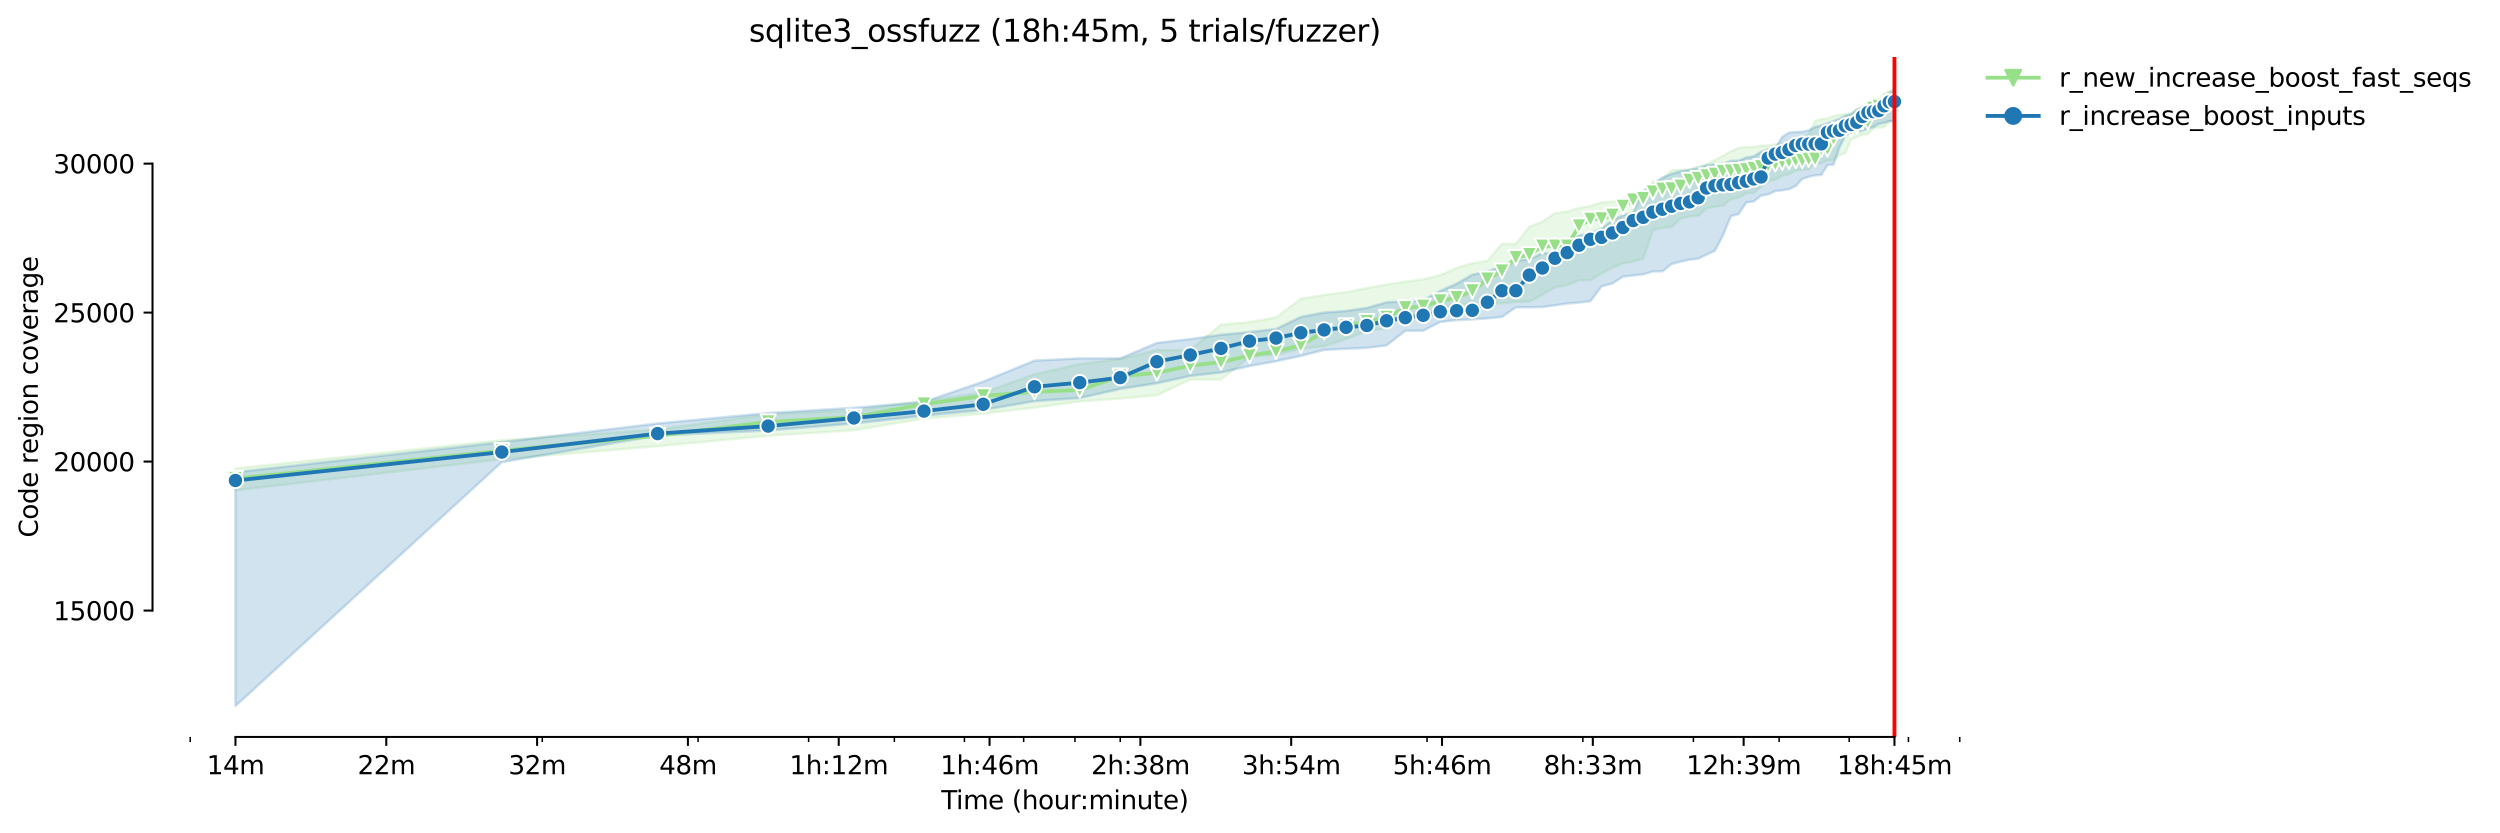 <?xml version="1.0" encoding="utf-8" standalone="no"?>
<!DOCTYPE svg PUBLIC "-//W3C//DTD SVG 1.1//EN"
  "http://www.w3.org/Graphics/SVG/1.1/DTD/svg11.dtd">
<svg height="325.986pt" version="1.1" viewBox="0 0 978.468 325.986" width="978.468pt" xmlns="http://www.w3.org/2000/svg" xmlns:xlink="http://www.w3.org/1999/xlink">
 <defs>
  <style type="text/css">*{stroke-linecap:butt;stroke-linejoin:round;}</style>
 </defs>
 <g id="figure_1">
  <g id="patch_1">
   <path d="M 0 325.986 
L 978.468 325.986 
L 978.468 0 
L 0 0 
z
" style="fill:#ffffff;"/>
  </g>
  <g id="axes_1">
   <g id="patch_2">
    <path d="M 59.691 288.43 
L 773.931 288.43 
L 773.931 22.318 
L 59.691 22.318 
z
" style="fill:#ffffff;"/>
   </g>
   <g id="PolyCollection_1">
    <defs>
     <path d="M 92.156 -142.658 
L 92.156 -134.063 
L 196.399 -146.262 
L 257.377 -151.358 
L 300.642 -155.428 
L 334.2 -157.597 
L 361.62 -162.146 
L 384.802 -164.128 
L 404.884 -166.449 
L 422.598 -168.875 
L 438.443 -169.994 
L 452.777 -171.289 
L 465.862 -177.435 
L 477.9 -177.435 
L 489.045 -186.38 
L 499.421 -187.068 
L 509.127 -189.458 
L 518.244 -190.508 
L 526.84 -193.295 
L 534.972 -196.397 
L 542.686 -197.552 
L 550.023 -202.881 
L 557.019 -202.881 
L 563.705 -205.004 
L 570.105 -206.392 
L 576.244 -207.255 
L 582.143 -207.255 
L 587.819 -207.255 
L 593.288 -207.756 
L 598.565 -207.943 
L 603.664 -210.613 
L 608.595 -213.494 
L 613.37 -214.392 
L 617.998 -216.223 
L 622.487 -216.363 
L 626.847 -218.999 
L 631.083 -221.191 
L 635.204 -222.952 
L 639.214 -223.547 
L 643.121 -224.771 
L 646.928 -235.932 
L 650.642 -236.737 
L 654.266 -237.122 
L 657.805 -240.492 
L 661.262 -241.227 
L 664.642 -241.483 
L 667.947 -244.469 
L 671.182 -245.099 
L 674.348 -245.425 
L 677.449 -247.967 
L 680.487 -248.609 
L 683.465 -250.381 
L 686.386 -250.381 
L 689.25 -252.877 
L 692.061 -255.07 
L 694.821 -255.664 
L 697.531 -257.227 
L 700.192 -257.822 
L 702.808 -259.256 
L 705.379 -259.571 
L 707.907 -259.665 
L 710.392 -261.939 
L 712.838 -262.009 
L 715.244 -263.198 
L 717.612 -263.326 
L 719.944 -265.251 
L 722.24 -266.044 
L 724.502 -271.28 
L 726.73 -272.435 
L 728.925 -273.239 
L 731.089 -273.484 
L 733.223 -275.77 
L 735.326 -276.143 
L 737.4 -276.143 
L 739.446 -278.277 
L 741.465 -278.93 
L 741.465 -291.572 
L 741.465 -291.572 
L 739.446 -290.371 
L 737.4 -289.321 
L 735.326 -287.327 
L 733.223 -285.706 
L 731.089 -283.42 
L 728.925 -283.409 
L 726.73 -283.374 
L 724.502 -281.566 
L 722.24 -281.275 
L 719.944 -281.076 
L 717.612 -280.552 
L 715.244 -279.607 
L 712.838 -279.397 
L 710.392 -278.627 
L 707.907 -273.426 
L 705.379 -271.805 
L 702.808 -270.884 
L 700.192 -270.102 
L 697.531 -269.764 
L 694.821 -269.507 
L 692.061 -269.076 
L 689.25 -268.936 
L 686.386 -268.493 
L 683.465 -268.446 
L 680.487 -268.073 
L 677.449 -266.72 
L 674.348 -264.994 
L 671.182 -263.396 
L 667.947 -261.694 
L 664.642 -260.842 
L 661.262 -259.63 
L 657.805 -259.49 
L 654.266 -259.408 
L 650.642 -255.559 
L 646.928 -255 
L 643.121 -249.449 
L 639.214 -249.064 
L 635.204 -248.177 
L 631.083 -247.023 
L 626.847 -246.79 
L 622.487 -245.343 
L 617.998 -244.55 
L 613.37 -243.198 
L 608.595 -242.556 
L 603.664 -239.291 
L 598.565 -237.262 
L 593.288 -230.556 
L 587.819 -230.556 
L 582.143 -223.85 
L 576.244 -222.952 
L 570.105 -221.121 
L 563.705 -218.287 
L 557.019 -216.654 
L 550.023 -215.733 
L 542.686 -214.649 
L 534.972 -213.249 
L 526.84 -211.605 
L 518.244 -210.555 
L 509.127 -209.004 
L 499.421 -201.739 
L 489.045 -199.919 
L 477.9 -198.951 
L 465.862 -189.015 
L 452.777 -189.015 
L 438.443 -185.493 
L 422.598 -183.499 
L 404.884 -179.51 
L 384.802 -172.327 
L 361.62 -169.085 
L 334.2 -165.446 
L 300.642 -163.883 
L 257.377 -157.889 
L 196.399 -153.69 
L 92.156 -142.658 
z
" id="m87291dae98" style="stroke:#98df8a;stroke-opacity:0.2;"/>
    </defs>
    <g clip-path="url(#p393c2eeebf)">
     <use style="fill:#98df8a;fill-opacity:0.2;stroke:#98df8a;stroke-opacity:0.2;" x="0" xlink:href="#m87291dae98" y="325.986"/>
    </g>
   </g>
   <g id="PolyCollection_2">
    <defs>
     <path d="M 92.156 -141.177 
L 92.156 -49.652 
L 196.399 -145.119 
L 257.377 -155.51 
L 300.642 -157.527 
L 334.2 -160.245 
L 361.62 -163.312 
L 384.802 -165.516 
L 404.884 -168.98 
L 422.598 -170.216 
L 438.443 -173.773 
L 452.777 -175.977 
L 465.862 -178.857 
L 477.9 -180.199 
L 489.045 -182.741 
L 499.421 -184.607 
L 509.127 -186.683 
L 518.244 -189.038 
L 526.84 -189.482 
L 534.972 -189.843 
L 542.686 -190.799 
L 550.023 -196.537 
L 557.019 -196.537 
L 563.705 -199.989 
L 570.105 -200.701 
L 576.244 -201.004 
L 582.143 -201.389 
L 587.819 -201.925 
L 593.288 -205.715 
L 598.565 -205.715 
L 603.664 -205.809 
L 608.595 -206.497 
L 613.37 -207.185 
L 617.998 -207.57 
L 622.487 -208.106 
L 626.847 -213.891 
L 631.083 -215.033 
L 635.204 -217.716 
L 639.214 -218.171 
L 643.121 -218.602 
L 646.928 -219.757 
L 650.642 -219.757 
L 654.266 -222.672 
L 657.805 -223.605 
L 661.262 -224.352 
L 664.642 -224.736 
L 667.947 -226.322 
L 671.182 -227.827 
L 674.348 -233.868 
L 677.449 -241.367 
L 680.487 -242.218 
L 683.465 -246.755 
L 686.386 -247.163 
L 689.25 -249.414 
L 692.061 -249.938 
L 694.821 -251.186 
L 697.531 -251.513 
L 700.192 -251.944 
L 702.808 -253.169 
L 705.379 -255.956 
L 707.907 -256.784 
L 710.392 -257.355 
L 712.838 -257.495 
L 715.244 -261.344 
L 717.612 -261.577 
L 719.944 -268.306 
L 722.24 -272.983 
L 724.502 -274.079 
L 726.73 -274.382 
L 728.925 -274.779 
L 731.089 -275.63 
L 733.223 -276.271 
L 735.326 -277.449 
L 737.4 -277.904 
L 739.446 -278.592 
L 741.465 -278.592 
L 741.465 -290.546 
L 741.465 -290.546 
L 739.446 -289.555 
L 737.4 -286.103 
L 735.326 -286.091 
L 733.223 -284.645 
L 731.089 -284.342 
L 728.925 -284.004 
L 726.73 -283.059 
L 724.502 -281.298 
L 722.24 -280.691 
L 719.944 -279.502 
L 717.612 -278.569 
L 715.244 -277.648 
L 712.838 -276.878 
L 710.392 -276.283 
L 707.907 -274.954 
L 705.379 -274.417 
L 702.808 -274.277 
L 700.192 -274.056 
L 697.531 -272.4 
L 694.821 -267.945 
L 692.061 -267.595 
L 689.25 -266.569 
L 686.386 -264.796 
L 683.465 -264.318 
L 680.487 -263.093 
L 677.449 -263.012 
L 674.348 -261.939 
L 671.182 -261.682 
L 667.947 -261.239 
L 664.642 -260.131 
L 661.262 -259.466 
L 657.805 -258.942 
L 654.266 -257.95 
L 650.642 -256.504 
L 646.928 -253.752 
L 643.121 -251.326 
L 639.214 -242.731 
L 635.204 -241.716 
L 631.083 -239.816 
L 626.847 -236.469 
L 622.487 -234.626 
L 617.998 -233.88 
L 613.37 -230.334 
L 608.595 -226.964 
L 603.664 -226.824 
L 598.565 -224.526 
L 593.288 -223.897 
L 587.819 -221.728 
L 582.143 -219.745 
L 576.244 -218.439 
L 570.105 -214.963 
L 563.705 -212.118 
L 557.019 -208.514 
L 550.023 -208.106 
L 542.686 -207.663 
L 534.972 -205.47 
L 526.84 -204.269 
L 518.244 -203.663 
L 509.127 -201.925 
L 499.421 -197.225 
L 489.045 -196.012 
L 477.9 -194.963 
L 465.862 -193.272 
L 452.777 -191.756 
L 438.443 -185.715 
L 422.598 -185.715 
L 404.884 -184.84 
L 384.802 -176.618 
L 361.62 -168.688 
L 334.2 -166.367 
L 300.642 -164.315 
L 257.377 -160.245 
L 196.399 -152.909 
L 92.156 -141.177 
z
" id="m4667ae4b87" style="stroke:#1f77b4;stroke-opacity:0.2;"/>
    </defs>
    <g clip-path="url(#p393c2eeebf)">
     <use style="fill:#1f77b4;fill-opacity:0.2;stroke:#1f77b4;stroke-opacity:0.2;" x="0" xlink:href="#m4667ae4b87" y="325.986"/>
    </g>
   </g>
   <g id="matplotlib.axis_1">
    <g id="xtick_1">
     <g id="line2d_1">
      <defs>
       <path d="M 0 0 
L 0 3.5 
" id="m3c4f1b13f9" style="stroke:#000000;stroke-width:0.8;"/>
      </defs>
      <g>
       <use style="stroke:#000000;stroke-width:0.8;" x="92.156" xlink:href="#m3c4f1b13f9" y="288.43"/>
      </g>
     </g>
     <g id="text_1">
      <!-- 14m -->
      <g transform="translate(80.923 303.029)scale(0.1 -0.1)">
       <defs>
        <path d="M 794 531 
L 1825 531 
L 1825 4091 
L 703 3866 
L 703 4441 
L 1819 4666 
L 2450 4666 
L 2450 531 
L 3481 531 
L 3481 0 
L 794 0 
L 794 531 
z
" id="DejaVuSans-31" transform="scale(0.016)"/>
        <path d="M 2419 4116 
L 825 1625 
L 2419 1625 
L 2419 4116 
z
M 2253 4666 
L 3047 4666 
L 3047 1625 
L 3713 1625 
L 3713 1100 
L 3047 1100 
L 3047 0 
L 2419 0 
L 2419 1100 
L 313 1100 
L 313 1709 
L 2253 4666 
z
" id="DejaVuSans-34" transform="scale(0.016)"/>
        <path d="M 3328 2828 
Q 3544 3216 3844 3400 
Q 4144 3584 4550 3584 
Q 5097 3584 5394 3201 
Q 5691 2819 5691 2113 
L 5691 0 
L 5113 0 
L 5113 2094 
Q 5113 2597 4934 2840 
Q 4756 3084 4391 3084 
Q 3944 3084 3684 2787 
Q 3425 2491 3425 1978 
L 3425 0 
L 2847 0 
L 2847 2094 
Q 2847 2600 2669 2842 
Q 2491 3084 2119 3084 
Q 1678 3084 1418 2786 
Q 1159 2488 1159 1978 
L 1159 0 
L 581 0 
L 581 3500 
L 1159 3500 
L 1159 2956 
Q 1356 3278 1631 3431 
Q 1906 3584 2284 3584 
Q 2666 3584 2933 3390 
Q 3200 3197 3328 2828 
z
" id="DejaVuSans-6d" transform="scale(0.016)"/>
       </defs>
       <use xlink:href="#DejaVuSans-31"/>
       <use x="63.623" xlink:href="#DejaVuSans-34"/>
       <use x="127.246" xlink:href="#DejaVuSans-6d"/>
      </g>
     </g>
    </g>
    <g id="xtick_2">
     <g id="line2d_2">
      <g>
       <use style="stroke:#000000;stroke-width:0.8;" x="151.184" xlink:href="#m3c4f1b13f9" y="288.43"/>
      </g>
     </g>
     <g id="text_2">
      <!-- 22m -->
      <g transform="translate(139.952 303.029)scale(0.1 -0.1)">
       <defs>
        <path d="M 1228 531 
L 3431 531 
L 3431 0 
L 469 0 
L 469 531 
Q 828 903 1448 1529 
Q 2069 2156 2228 2338 
Q 2531 2678 2651 2914 
Q 2772 3150 2772 3378 
Q 2772 3750 2511 3984 
Q 2250 4219 1831 4219 
Q 1534 4219 1204 4116 
Q 875 4013 500 3803 
L 500 4441 
Q 881 4594 1212 4672 
Q 1544 4750 1819 4750 
Q 2544 4750 2975 4387 
Q 3406 4025 3406 3419 
Q 3406 3131 3298 2873 
Q 3191 2616 2906 2266 
Q 2828 2175 2409 1742 
Q 1991 1309 1228 531 
z
" id="DejaVuSans-32" transform="scale(0.016)"/>
       </defs>
       <use xlink:href="#DejaVuSans-32"/>
       <use x="63.623" xlink:href="#DejaVuSans-32"/>
       <use x="127.246" xlink:href="#DejaVuSans-6d"/>
      </g>
     </g>
    </g>
    <g id="xtick_3">
     <g id="line2d_3">
      <g>
       <use style="stroke:#000000;stroke-width:0.8;" x="210.213" xlink:href="#m3c4f1b13f9" y="288.43"/>
      </g>
     </g>
     <g id="text_3">
      <!-- 32m -->
      <g transform="translate(198.98 303.029)scale(0.1 -0.1)">
       <defs>
        <path d="M 2597 2516 
Q 3050 2419 3304 2112 
Q 3559 1806 3559 1356 
Q 3559 666 3084 287 
Q 2609 -91 1734 -91 
Q 1441 -91 1130 -33 
Q 819 25 488 141 
L 488 750 
Q 750 597 1062 519 
Q 1375 441 1716 441 
Q 2309 441 2620 675 
Q 2931 909 2931 1356 
Q 2931 1769 2642 2001 
Q 2353 2234 1838 2234 
L 1294 2234 
L 1294 2753 
L 1863 2753 
Q 2328 2753 2575 2939 
Q 2822 3125 2822 3475 
Q 2822 3834 2567 4026 
Q 2313 4219 1838 4219 
Q 1578 4219 1281 4162 
Q 984 4106 628 3988 
L 628 4550 
Q 988 4650 1302 4700 
Q 1616 4750 1894 4750 
Q 2613 4750 3031 4423 
Q 3450 4097 3450 3541 
Q 3450 3153 3228 2886 
Q 3006 2619 2597 2516 
z
" id="DejaVuSans-33" transform="scale(0.016)"/>
       </defs>
       <use xlink:href="#DejaVuSans-33"/>
       <use x="63.623" xlink:href="#DejaVuSans-32"/>
       <use x="127.246" xlink:href="#DejaVuSans-6d"/>
      </g>
     </g>
    </g>
    <g id="xtick_4">
     <g id="line2d_4">
      <g>
       <use style="stroke:#000000;stroke-width:0.8;" x="269.241" xlink:href="#m3c4f1b13f9" y="288.43"/>
      </g>
     </g>
     <g id="text_4">
      <!-- 48m -->
      <g transform="translate(258.008 303.029)scale(0.1 -0.1)">
       <defs>
        <path d="M 2034 2216 
Q 1584 2216 1326 1975 
Q 1069 1734 1069 1313 
Q 1069 891 1326 650 
Q 1584 409 2034 409 
Q 2484 409 2743 651 
Q 3003 894 3003 1313 
Q 3003 1734 2745 1975 
Q 2488 2216 2034 2216 
z
M 1403 2484 
Q 997 2584 770 2862 
Q 544 3141 544 3541 
Q 544 4100 942 4425 
Q 1341 4750 2034 4750 
Q 2731 4750 3128 4425 
Q 3525 4100 3525 3541 
Q 3525 3141 3298 2862 
Q 3072 2584 2669 2484 
Q 3125 2378 3379 2068 
Q 3634 1759 3634 1313 
Q 3634 634 3220 271 
Q 2806 -91 2034 -91 
Q 1263 -91 848 271 
Q 434 634 434 1313 
Q 434 1759 690 2068 
Q 947 2378 1403 2484 
z
M 1172 3481 
Q 1172 3119 1398 2916 
Q 1625 2713 2034 2713 
Q 2441 2713 2670 2916 
Q 2900 3119 2900 3481 
Q 2900 3844 2670 4047 
Q 2441 4250 2034 4250 
Q 1625 4250 1398 4047 
Q 1172 3844 1172 3481 
z
" id="DejaVuSans-38" transform="scale(0.016)"/>
       </defs>
       <use xlink:href="#DejaVuSans-34"/>
       <use x="63.623" xlink:href="#DejaVuSans-38"/>
       <use x="127.246" xlink:href="#DejaVuSans-6d"/>
      </g>
     </g>
    </g>
    <g id="xtick_5">
     <g id="line2d_5">
      <g>
       <use style="stroke:#000000;stroke-width:0.8;" x="328.269" xlink:href="#m3c4f1b13f9" y="288.43"/>
      </g>
     </g>
     <g id="text_5">
      <!-- 1h:12m -->
      <g transform="translate(309.002 303.029)scale(0.1 -0.1)">
       <defs>
        <path d="M 3513 2113 
L 3513 0 
L 2938 0 
L 2938 2094 
Q 2938 2591 2744 2837 
Q 2550 3084 2163 3084 
Q 1697 3084 1428 2787 
Q 1159 2491 1159 1978 
L 1159 0 
L 581 0 
L 581 4863 
L 1159 4863 
L 1159 2956 
Q 1366 3272 1645 3428 
Q 1925 3584 2291 3584 
Q 2894 3584 3203 3211 
Q 3513 2838 3513 2113 
z
" id="DejaVuSans-68" transform="scale(0.016)"/>
        <path d="M 750 794 
L 1409 794 
L 1409 0 
L 750 0 
L 750 794 
z
M 750 3309 
L 1409 3309 
L 1409 2516 
L 750 2516 
L 750 3309 
z
" id="DejaVuSans-3a" transform="scale(0.016)"/>
       </defs>
       <use xlink:href="#DejaVuSans-31"/>
       <use x="63.623" xlink:href="#DejaVuSans-68"/>
       <use x="127.002" xlink:href="#DejaVuSans-3a"/>
       <use x="160.693" xlink:href="#DejaVuSans-31"/>
       <use x="224.316" xlink:href="#DejaVuSans-32"/>
       <use x="287.939" xlink:href="#DejaVuSans-6d"/>
      </g>
     </g>
    </g>
    <g id="xtick_6">
     <g id="line2d_6">
      <g>
       <use style="stroke:#000000;stroke-width:0.8;" x="387.298" xlink:href="#m3c4f1b13f9" y="288.43"/>
      </g>
     </g>
     <g id="text_6">
      <!-- 1h:46m -->
      <g transform="translate(368.03 303.029)scale(0.1 -0.1)">
       <defs>
        <path d="M 2113 2584 
Q 1688 2584 1439 2293 
Q 1191 2003 1191 1497 
Q 1191 994 1439 701 
Q 1688 409 2113 409 
Q 2538 409 2786 701 
Q 3034 994 3034 1497 
Q 3034 2003 2786 2293 
Q 2538 2584 2113 2584 
z
M 3366 4563 
L 3366 3988 
Q 3128 4100 2886 4159 
Q 2644 4219 2406 4219 
Q 1781 4219 1451 3797 
Q 1122 3375 1075 2522 
Q 1259 2794 1537 2939 
Q 1816 3084 2150 3084 
Q 2853 3084 3261 2657 
Q 3669 2231 3669 1497 
Q 3669 778 3244 343 
Q 2819 -91 2113 -91 
Q 1303 -91 875 529 
Q 447 1150 447 2328 
Q 447 3434 972 4092 
Q 1497 4750 2381 4750 
Q 2619 4750 2861 4703 
Q 3103 4656 3366 4563 
z
" id="DejaVuSans-36" transform="scale(0.016)"/>
       </defs>
       <use xlink:href="#DejaVuSans-31"/>
       <use x="63.623" xlink:href="#DejaVuSans-68"/>
       <use x="127.002" xlink:href="#DejaVuSans-3a"/>
       <use x="160.693" xlink:href="#DejaVuSans-34"/>
       <use x="224.316" xlink:href="#DejaVuSans-36"/>
       <use x="287.939" xlink:href="#DejaVuSans-6d"/>
      </g>
     </g>
    </g>
    <g id="xtick_7">
     <g id="line2d_7">
      <g>
       <use style="stroke:#000000;stroke-width:0.8;" x="446.326" xlink:href="#m3c4f1b13f9" y="288.43"/>
      </g>
     </g>
     <g id="text_7">
      <!-- 2h:38m -->
      <g transform="translate(427.059 303.029)scale(0.1 -0.1)">
       <use xlink:href="#DejaVuSans-32"/>
       <use x="63.623" xlink:href="#DejaVuSans-68"/>
       <use x="127.002" xlink:href="#DejaVuSans-3a"/>
       <use x="160.693" xlink:href="#DejaVuSans-33"/>
       <use x="224.316" xlink:href="#DejaVuSans-38"/>
       <use x="287.939" xlink:href="#DejaVuSans-6d"/>
      </g>
     </g>
    </g>
    <g id="xtick_8">
     <g id="line2d_8">
      <g>
       <use style="stroke:#000000;stroke-width:0.8;" x="505.354" xlink:href="#m3c4f1b13f9" y="288.43"/>
      </g>
     </g>
     <g id="text_8">
      <!-- 3h:54m -->
      <g transform="translate(486.087 303.029)scale(0.1 -0.1)">
       <defs>
        <path d="M 691 4666 
L 3169 4666 
L 3169 4134 
L 1269 4134 
L 1269 2991 
Q 1406 3038 1543 3061 
Q 1681 3084 1819 3084 
Q 2600 3084 3056 2656 
Q 3513 2228 3513 1497 
Q 3513 744 3044 326 
Q 2575 -91 1722 -91 
Q 1428 -91 1123 -41 
Q 819 9 494 109 
L 494 744 
Q 775 591 1075 516 
Q 1375 441 1709 441 
Q 2250 441 2565 725 
Q 2881 1009 2881 1497 
Q 2881 1984 2565 2268 
Q 2250 2553 1709 2553 
Q 1456 2553 1204 2497 
Q 953 2441 691 2322 
L 691 4666 
z
" id="DejaVuSans-35" transform="scale(0.016)"/>
       </defs>
       <use xlink:href="#DejaVuSans-33"/>
       <use x="63.623" xlink:href="#DejaVuSans-68"/>
       <use x="127.002" xlink:href="#DejaVuSans-3a"/>
       <use x="160.693" xlink:href="#DejaVuSans-35"/>
       <use x="224.316" xlink:href="#DejaVuSans-34"/>
       <use x="287.939" xlink:href="#DejaVuSans-6d"/>
      </g>
     </g>
    </g>
    <g id="xtick_9">
     <g id="line2d_9">
      <g>
       <use style="stroke:#000000;stroke-width:0.8;" x="564.382" xlink:href="#m3c4f1b13f9" y="288.43"/>
      </g>
     </g>
     <g id="text_9">
      <!-- 5h:46m -->
      <g transform="translate(545.115 303.029)scale(0.1 -0.1)">
       <use xlink:href="#DejaVuSans-35"/>
       <use x="63.623" xlink:href="#DejaVuSans-68"/>
       <use x="127.002" xlink:href="#DejaVuSans-3a"/>
       <use x="160.693" xlink:href="#DejaVuSans-34"/>
       <use x="224.316" xlink:href="#DejaVuSans-36"/>
       <use x="287.939" xlink:href="#DejaVuSans-6d"/>
      </g>
     </g>
    </g>
    <g id="xtick_10">
     <g id="line2d_10">
      <g>
       <use style="stroke:#000000;stroke-width:0.8;" x="623.411" xlink:href="#m3c4f1b13f9" y="288.43"/>
      </g>
     </g>
     <g id="text_10">
      <!-- 8h:33m -->
      <g transform="translate(604.144 303.029)scale(0.1 -0.1)">
       <use xlink:href="#DejaVuSans-38"/>
       <use x="63.623" xlink:href="#DejaVuSans-68"/>
       <use x="127.002" xlink:href="#DejaVuSans-3a"/>
       <use x="160.693" xlink:href="#DejaVuSans-33"/>
       <use x="224.316" xlink:href="#DejaVuSans-33"/>
       <use x="287.939" xlink:href="#DejaVuSans-6d"/>
      </g>
     </g>
    </g>
    <g id="xtick_11">
     <g id="line2d_11">
      <g>
       <use style="stroke:#000000;stroke-width:0.8;" x="682.439" xlink:href="#m3c4f1b13f9" y="288.43"/>
      </g>
     </g>
     <g id="text_11">
      <!-- 12h:39m -->
      <g transform="translate(659.991 303.029)scale(0.1 -0.1)">
       <defs>
        <path d="M 703 97 
L 703 672 
Q 941 559 1184 500 
Q 1428 441 1663 441 
Q 2288 441 2617 861 
Q 2947 1281 2994 2138 
Q 2813 1869 2534 1725 
Q 2256 1581 1919 1581 
Q 1219 1581 811 2004 
Q 403 2428 403 3163 
Q 403 3881 828 4315 
Q 1253 4750 1959 4750 
Q 2769 4750 3195 4129 
Q 3622 3509 3622 2328 
Q 3622 1225 3098 567 
Q 2575 -91 1691 -91 
Q 1453 -91 1209 -44 
Q 966 3 703 97 
z
M 1959 2075 
Q 2384 2075 2632 2365 
Q 2881 2656 2881 3163 
Q 2881 3666 2632 3958 
Q 2384 4250 1959 4250 
Q 1534 4250 1286 3958 
Q 1038 3666 1038 3163 
Q 1038 2656 1286 2365 
Q 1534 2075 1959 2075 
z
" id="DejaVuSans-39" transform="scale(0.016)"/>
       </defs>
       <use xlink:href="#DejaVuSans-31"/>
       <use x="63.623" xlink:href="#DejaVuSans-32"/>
       <use x="127.246" xlink:href="#DejaVuSans-68"/>
       <use x="190.625" xlink:href="#DejaVuSans-3a"/>
       <use x="224.316" xlink:href="#DejaVuSans-33"/>
       <use x="287.939" xlink:href="#DejaVuSans-39"/>
       <use x="351.562" xlink:href="#DejaVuSans-6d"/>
      </g>
     </g>
    </g>
    <g id="xtick_12">
     <g id="line2d_12">
      <g>
       <use style="stroke:#000000;stroke-width:0.8;" x="741.467" xlink:href="#m3c4f1b13f9" y="288.43"/>
      </g>
     </g>
     <g id="text_12">
      <!-- 18h:45m -->
      <g transform="translate(719.019 303.029)scale(0.1 -0.1)">
       <use xlink:href="#DejaVuSans-31"/>
       <use x="63.623" xlink:href="#DejaVuSans-38"/>
       <use x="127.246" xlink:href="#DejaVuSans-68"/>
       <use x="190.625" xlink:href="#DejaVuSans-3a"/>
       <use x="224.316" xlink:href="#DejaVuSans-34"/>
       <use x="287.939" xlink:href="#DejaVuSans-35"/>
       <use x="351.562" xlink:href="#DejaVuSans-6d"/>
      </g>
     </g>
    </g>
    <g id="xtick_13">
     <g id="line2d_13">
      <defs>
       <path d="M 0 0 
L 0 2 
" id="m5ee014953e" style="stroke:#000000;stroke-width:0.6;"/>
      </defs>
      <g>
       <use style="stroke:#000000;stroke-width:0.6;" x="74.443" xlink:href="#m5ee014953e" y="288.43"/>
      </g>
     </g>
    </g>
    <g id="xtick_14">
     <g id="line2d_14">
      <g>
       <use style="stroke:#000000;stroke-width:0.6;" x="212.244" xlink:href="#m5ee014953e" y="288.43"/>
      </g>
     </g>
    </g>
    <g id="xtick_15">
     <g id="line2d_15">
      <g>
       <use style="stroke:#000000;stroke-width:0.6;" x="273.222" xlink:href="#m5ee014953e" y="288.43"/>
      </g>
     </g>
    </g>
    <g id="xtick_16">
     <g id="line2d_16">
      <g>
       <use style="stroke:#000000;stroke-width:0.6;" x="316.487" xlink:href="#m5ee014953e" y="288.43"/>
      </g>
     </g>
    </g>
    <g id="xtick_17">
     <g id="line2d_17">
      <g>
       <use style="stroke:#000000;stroke-width:0.6;" x="350.045" xlink:href="#m5ee014953e" y="288.43"/>
      </g>
     </g>
    </g>
    <g id="xtick_18">
     <g id="line2d_18">
      <g>
       <use style="stroke:#000000;stroke-width:0.6;" x="377.465" xlink:href="#m5ee014953e" y="288.43"/>
      </g>
     </g>
    </g>
    <g id="xtick_19">
     <g id="line2d_19">
      <g>
       <use style="stroke:#000000;stroke-width:0.6;" x="400.648" xlink:href="#m5ee014953e" y="288.43"/>
      </g>
     </g>
    </g>
    <g id="xtick_20">
     <g id="line2d_20">
      <g>
       <use style="stroke:#000000;stroke-width:0.6;" x="420.729" xlink:href="#m5ee014953e" y="288.43"/>
      </g>
     </g>
    </g>
    <g id="xtick_21">
     <g id="line2d_21">
      <g>
       <use style="stroke:#000000;stroke-width:0.6;" x="438.443" xlink:href="#m5ee014953e" y="288.43"/>
      </g>
     </g>
    </g>
    <g id="xtick_22">
     <g id="line2d_22">
      <g>
       <use style="stroke:#000000;stroke-width:0.6;" x="558.531" xlink:href="#m5ee014953e" y="288.43"/>
      </g>
     </g>
    </g>
    <g id="xtick_23">
     <g id="line2d_23">
      <g>
       <use style="stroke:#000000;stroke-width:0.6;" x="619.509" xlink:href="#m5ee014953e" y="288.43"/>
      </g>
     </g>
    </g>
    <g id="xtick_24">
     <g id="line2d_24">
      <g>
       <use style="stroke:#000000;stroke-width:0.6;" x="662.774" xlink:href="#m5ee014953e" y="288.43"/>
      </g>
     </g>
    </g>
    <g id="xtick_25">
     <g id="line2d_25">
      <g>
       <use style="stroke:#000000;stroke-width:0.6;" x="696.332" xlink:href="#m5ee014953e" y="288.43"/>
      </g>
     </g>
    </g>
    <g id="xtick_26">
     <g id="line2d_26">
      <g>
       <use style="stroke:#000000;stroke-width:0.6;" x="723.752" xlink:href="#m5ee014953e" y="288.43"/>
      </g>
     </g>
    </g>
    <g id="xtick_27">
     <g id="line2d_27">
      <g>
       <use style="stroke:#000000;stroke-width:0.6;" x="746.935" xlink:href="#m5ee014953e" y="288.43"/>
      </g>
     </g>
    </g>
    <g id="xtick_28">
     <g id="line2d_28">
      <g>
       <use style="stroke:#000000;stroke-width:0.6;" x="767.016" xlink:href="#m5ee014953e" y="288.43"/>
      </g>
     </g>
    </g>
    <g id="text_13">
     <!-- Time (hour:minute) -->
     <g transform="translate(368.404 316.707)scale(0.1 -0.1)">
      <defs>
       <path d="M -19 4666 
L 3928 4666 
L 3928 4134 
L 2272 4134 
L 2272 0 
L 1638 0 
L 1638 4134 
L -19 4134 
L -19 4666 
z
" id="DejaVuSans-54" transform="scale(0.016)"/>
       <path d="M 603 3500 
L 1178 3500 
L 1178 0 
L 603 0 
L 603 3500 
z
M 603 4863 
L 1178 4863 
L 1178 4134 
L 603 4134 
L 603 4863 
z
" id="DejaVuSans-69" transform="scale(0.016)"/>
       <path d="M 3597 1894 
L 3597 1613 
L 953 1613 
Q 991 1019 1311 708 
Q 1631 397 2203 397 
Q 2534 397 2845 478 
Q 3156 559 3463 722 
L 3463 178 
Q 3153 47 2828 -22 
Q 2503 -91 2169 -91 
Q 1331 -91 842 396 
Q 353 884 353 1716 
Q 353 2575 817 3079 
Q 1281 3584 2069 3584 
Q 2775 3584 3186 3129 
Q 3597 2675 3597 1894 
z
M 3022 2063 
Q 3016 2534 2758 2815 
Q 2500 3097 2075 3097 
Q 1594 3097 1305 2825 
Q 1016 2553 972 2059 
L 3022 2063 
z
" id="DejaVuSans-65" transform="scale(0.016)"/>
       <path id="DejaVuSans-20" transform="scale(0.016)"/>
       <path d="M 1984 4856 
Q 1566 4138 1362 3434 
Q 1159 2731 1159 2009 
Q 1159 1288 1364 580 
Q 1569 -128 1984 -844 
L 1484 -844 
Q 1016 -109 783 600 
Q 550 1309 550 2009 
Q 550 2706 781 3412 
Q 1013 4119 1484 4856 
L 1984 4856 
z
" id="DejaVuSans-28" transform="scale(0.016)"/>
       <path d="M 1959 3097 
Q 1497 3097 1228 2736 
Q 959 2375 959 1747 
Q 959 1119 1226 758 
Q 1494 397 1959 397 
Q 2419 397 2687 759 
Q 2956 1122 2956 1747 
Q 2956 2369 2687 2733 
Q 2419 3097 1959 3097 
z
M 1959 3584 
Q 2709 3584 3137 3096 
Q 3566 2609 3566 1747 
Q 3566 888 3137 398 
Q 2709 -91 1959 -91 
Q 1206 -91 779 398 
Q 353 888 353 1747 
Q 353 2609 779 3096 
Q 1206 3584 1959 3584 
z
" id="DejaVuSans-6f" transform="scale(0.016)"/>
       <path d="M 544 1381 
L 544 3500 
L 1119 3500 
L 1119 1403 
Q 1119 906 1312 657 
Q 1506 409 1894 409 
Q 2359 409 2629 706 
Q 2900 1003 2900 1516 
L 2900 3500 
L 3475 3500 
L 3475 0 
L 2900 0 
L 2900 538 
Q 2691 219 2414 64 
Q 2138 -91 1772 -91 
Q 1169 -91 856 284 
Q 544 659 544 1381 
z
M 1991 3584 
L 1991 3584 
z
" id="DejaVuSans-75" transform="scale(0.016)"/>
       <path d="M 2631 2963 
Q 2534 3019 2420 3045 
Q 2306 3072 2169 3072 
Q 1681 3072 1420 2755 
Q 1159 2438 1159 1844 
L 1159 0 
L 581 0 
L 581 3500 
L 1159 3500 
L 1159 2956 
Q 1341 3275 1631 3429 
Q 1922 3584 2338 3584 
Q 2397 3584 2469 3576 
Q 2541 3569 2628 3553 
L 2631 2963 
z
" id="DejaVuSans-72" transform="scale(0.016)"/>
       <path d="M 3513 2113 
L 3513 0 
L 2938 0 
L 2938 2094 
Q 2938 2591 2744 2837 
Q 2550 3084 2163 3084 
Q 1697 3084 1428 2787 
Q 1159 2491 1159 1978 
L 1159 0 
L 581 0 
L 581 3500 
L 1159 3500 
L 1159 2956 
Q 1366 3272 1645 3428 
Q 1925 3584 2291 3584 
Q 2894 3584 3203 3211 
Q 3513 2838 3513 2113 
z
" id="DejaVuSans-6e" transform="scale(0.016)"/>
       <path d="M 1172 4494 
L 1172 3500 
L 2356 3500 
L 2356 3053 
L 1172 3053 
L 1172 1153 
Q 1172 725 1289 603 
Q 1406 481 1766 481 
L 2356 481 
L 2356 0 
L 1766 0 
Q 1100 0 847 248 
Q 594 497 594 1153 
L 594 3053 
L 172 3053 
L 172 3500 
L 594 3500 
L 594 4494 
L 1172 4494 
z
" id="DejaVuSans-74" transform="scale(0.016)"/>
       <path d="M 513 4856 
L 1013 4856 
Q 1481 4119 1714 3412 
Q 1947 2706 1947 2009 
Q 1947 1309 1714 600 
Q 1481 -109 1013 -844 
L 513 -844 
Q 928 -128 1133 580 
Q 1338 1288 1338 2009 
Q 1338 2731 1133 3434 
Q 928 4138 513 4856 
z
" id="DejaVuSans-29" transform="scale(0.016)"/>
      </defs>
      <use xlink:href="#DejaVuSans-54"/>
      <use x="57.959" xlink:href="#DejaVuSans-69"/>
      <use x="85.742" xlink:href="#DejaVuSans-6d"/>
      <use x="183.154" xlink:href="#DejaVuSans-65"/>
      <use x="244.678" xlink:href="#DejaVuSans-20"/>
      <use x="276.465" xlink:href="#DejaVuSans-28"/>
      <use x="315.479" xlink:href="#DejaVuSans-68"/>
      <use x="378.857" xlink:href="#DejaVuSans-6f"/>
      <use x="440.039" xlink:href="#DejaVuSans-75"/>
      <use x="503.418" xlink:href="#DejaVuSans-72"/>
      <use x="542.781" xlink:href="#DejaVuSans-3a"/>
      <use x="576.473" xlink:href="#DejaVuSans-6d"/>
      <use x="673.885" xlink:href="#DejaVuSans-69"/>
      <use x="701.668" xlink:href="#DejaVuSans-6e"/>
      <use x="765.047" xlink:href="#DejaVuSans-75"/>
      <use x="828.426" xlink:href="#DejaVuSans-74"/>
      <use x="867.635" xlink:href="#DejaVuSans-65"/>
      <use x="929.158" xlink:href="#DejaVuSans-29"/>
     </g>
    </g>
   </g>
   <g id="matplotlib.axis_2">
    <g id="ytick_1">
     <g id="line2d_29">
      <defs>
       <path d="M 0 0 
L -3.5 0 
" id="m8349e9923b" style="stroke:#000000;stroke-width:0.8;"/>
      </defs>
      <g>
       <use style="stroke:#000000;stroke-width:0.8;" x="59.691" xlink:href="#m8349e9923b" y="238.969"/>
      </g>
     </g>
     <g id="text_14">
      <!-- 15000 -->
      <g transform="translate(20.878 242.768)scale(0.1 -0.1)">
       <defs>
        <path d="M 2034 4250 
Q 1547 4250 1301 3770 
Q 1056 3291 1056 2328 
Q 1056 1369 1301 889 
Q 1547 409 2034 409 
Q 2525 409 2770 889 
Q 3016 1369 3016 2328 
Q 3016 3291 2770 3770 
Q 2525 4250 2034 4250 
z
M 2034 4750 
Q 2819 4750 3233 4129 
Q 3647 3509 3647 2328 
Q 3647 1150 3233 529 
Q 2819 -91 2034 -91 
Q 1250 -91 836 529 
Q 422 1150 422 2328 
Q 422 3509 836 4129 
Q 1250 4750 2034 4750 
z
" id="DejaVuSans-30" transform="scale(0.016)"/>
       </defs>
       <use xlink:href="#DejaVuSans-31"/>
       <use x="63.623" xlink:href="#DejaVuSans-35"/>
       <use x="127.246" xlink:href="#DejaVuSans-30"/>
       <use x="190.869" xlink:href="#DejaVuSans-30"/>
       <use x="254.492" xlink:href="#DejaVuSans-30"/>
      </g>
     </g>
    </g>
    <g id="ytick_2">
     <g id="line2d_30">
      <g>
       <use style="stroke:#000000;stroke-width:0.8;" x="59.691" xlink:href="#m8349e9923b" y="180.658"/>
      </g>
     </g>
     <g id="text_15">
      <!-- 20000 -->
      <g transform="translate(20.878 184.457)scale(0.1 -0.1)">
       <use xlink:href="#DejaVuSans-32"/>
       <use x="63.623" xlink:href="#DejaVuSans-30"/>
       <use x="127.246" xlink:href="#DejaVuSans-30"/>
       <use x="190.869" xlink:href="#DejaVuSans-30"/>
       <use x="254.492" xlink:href="#DejaVuSans-30"/>
      </g>
     </g>
    </g>
    <g id="ytick_3">
     <g id="line2d_31">
      <g>
       <use style="stroke:#000000;stroke-width:0.8;" x="59.691" xlink:href="#m8349e9923b" y="122.347"/>
      </g>
     </g>
     <g id="text_16">
      <!-- 25000 -->
      <g transform="translate(20.878 126.146)scale(0.1 -0.1)">
       <use xlink:href="#DejaVuSans-32"/>
       <use x="63.623" xlink:href="#DejaVuSans-35"/>
       <use x="127.246" xlink:href="#DejaVuSans-30"/>
       <use x="190.869" xlink:href="#DejaVuSans-30"/>
       <use x="254.492" xlink:href="#DejaVuSans-30"/>
      </g>
     </g>
    </g>
    <g id="ytick_4">
     <g id="line2d_32">
      <g>
       <use style="stroke:#000000;stroke-width:0.8;" x="59.691" xlink:href="#m8349e9923b" y="64.036"/>
      </g>
     </g>
     <g id="text_17">
      <!-- 30000 -->
      <g transform="translate(20.878 67.835)scale(0.1 -0.1)">
       <use xlink:href="#DejaVuSans-33"/>
       <use x="63.623" xlink:href="#DejaVuSans-30"/>
       <use x="127.246" xlink:href="#DejaVuSans-30"/>
       <use x="190.869" xlink:href="#DejaVuSans-30"/>
       <use x="254.492" xlink:href="#DejaVuSans-30"/>
      </g>
     </g>
    </g>
    <g id="text_18">
     <!-- Code region coverage -->
     <g transform="translate(14.798 210.38)rotate(-90)scale(0.1 -0.1)">
      <defs>
       <path d="M 4122 4306 
L 4122 3641 
Q 3803 3938 3442 4084 
Q 3081 4231 2675 4231 
Q 1875 4231 1450 3742 
Q 1025 3253 1025 2328 
Q 1025 1406 1450 917 
Q 1875 428 2675 428 
Q 3081 428 3442 575 
Q 3803 722 4122 1019 
L 4122 359 
Q 3791 134 3420 21 
Q 3050 -91 2638 -91 
Q 1578 -91 968 557 
Q 359 1206 359 2328 
Q 359 3453 968 4101 
Q 1578 4750 2638 4750 
Q 3056 4750 3426 4639 
Q 3797 4528 4122 4306 
z
" id="DejaVuSans-43" transform="scale(0.016)"/>
       <path d="M 2906 2969 
L 2906 4863 
L 3481 4863 
L 3481 0 
L 2906 0 
L 2906 525 
Q 2725 213 2448 61 
Q 2172 -91 1784 -91 
Q 1150 -91 751 415 
Q 353 922 353 1747 
Q 353 2572 751 3078 
Q 1150 3584 1784 3584 
Q 2172 3584 2448 3432 
Q 2725 3281 2906 2969 
z
M 947 1747 
Q 947 1113 1208 752 
Q 1469 391 1925 391 
Q 2381 391 2643 752 
Q 2906 1113 2906 1747 
Q 2906 2381 2643 2742 
Q 2381 3103 1925 3103 
Q 1469 3103 1208 2742 
Q 947 2381 947 1747 
z
" id="DejaVuSans-64" transform="scale(0.016)"/>
       <path d="M 2906 1791 
Q 2906 2416 2648 2759 
Q 2391 3103 1925 3103 
Q 1463 3103 1205 2759 
Q 947 2416 947 1791 
Q 947 1169 1205 825 
Q 1463 481 1925 481 
Q 2391 481 2648 825 
Q 2906 1169 2906 1791 
z
M 3481 434 
Q 3481 -459 3084 -895 
Q 2688 -1331 1869 -1331 
Q 1566 -1331 1297 -1286 
Q 1028 -1241 775 -1147 
L 775 -588 
Q 1028 -725 1275 -790 
Q 1522 -856 1778 -856 
Q 2344 -856 2625 -561 
Q 2906 -266 2906 331 
L 2906 616 
Q 2728 306 2450 153 
Q 2172 0 1784 0 
Q 1141 0 747 490 
Q 353 981 353 1791 
Q 353 2603 747 3093 
Q 1141 3584 1784 3584 
Q 2172 3584 2450 3431 
Q 2728 3278 2906 2969 
L 2906 3500 
L 3481 3500 
L 3481 434 
z
" id="DejaVuSans-67" transform="scale(0.016)"/>
       <path d="M 3122 3366 
L 3122 2828 
Q 2878 2963 2633 3030 
Q 2388 3097 2138 3097 
Q 1578 3097 1268 2742 
Q 959 2388 959 1747 
Q 959 1106 1268 751 
Q 1578 397 2138 397 
Q 2388 397 2633 464 
Q 2878 531 3122 666 
L 3122 134 
Q 2881 22 2623 -34 
Q 2366 -91 2075 -91 
Q 1284 -91 818 406 
Q 353 903 353 1747 
Q 353 2603 823 3093 
Q 1294 3584 2113 3584 
Q 2378 3584 2631 3529 
Q 2884 3475 3122 3366 
z
" id="DejaVuSans-63" transform="scale(0.016)"/>
       <path d="M 191 3500 
L 800 3500 
L 1894 563 
L 2988 3500 
L 3597 3500 
L 2284 0 
L 1503 0 
L 191 3500 
z
" id="DejaVuSans-76" transform="scale(0.016)"/>
       <path d="M 2194 1759 
Q 1497 1759 1228 1600 
Q 959 1441 959 1056 
Q 959 750 1161 570 
Q 1363 391 1709 391 
Q 2188 391 2477 730 
Q 2766 1069 2766 1631 
L 2766 1759 
L 2194 1759 
z
M 3341 1997 
L 3341 0 
L 2766 0 
L 2766 531 
Q 2569 213 2275 61 
Q 1981 -91 1556 -91 
Q 1019 -91 701 211 
Q 384 513 384 1019 
Q 384 1609 779 1909 
Q 1175 2209 1959 2209 
L 2766 2209 
L 2766 2266 
Q 2766 2663 2505 2880 
Q 2244 3097 1772 3097 
Q 1472 3097 1187 3025 
Q 903 2953 641 2809 
L 641 3341 
Q 956 3463 1253 3523 
Q 1550 3584 1831 3584 
Q 2591 3584 2966 3190 
Q 3341 2797 3341 1997 
z
" id="DejaVuSans-61" transform="scale(0.016)"/>
      </defs>
      <use xlink:href="#DejaVuSans-43"/>
      <use x="69.824" xlink:href="#DejaVuSans-6f"/>
      <use x="131.006" xlink:href="#DejaVuSans-64"/>
      <use x="194.482" xlink:href="#DejaVuSans-65"/>
      <use x="256.006" xlink:href="#DejaVuSans-20"/>
      <use x="287.793" xlink:href="#DejaVuSans-72"/>
      <use x="326.656" xlink:href="#DejaVuSans-65"/>
      <use x="388.18" xlink:href="#DejaVuSans-67"/>
      <use x="451.656" xlink:href="#DejaVuSans-69"/>
      <use x="479.439" xlink:href="#DejaVuSans-6f"/>
      <use x="540.621" xlink:href="#DejaVuSans-6e"/>
      <use x="604" xlink:href="#DejaVuSans-20"/>
      <use x="635.787" xlink:href="#DejaVuSans-63"/>
      <use x="690.768" xlink:href="#DejaVuSans-6f"/>
      <use x="751.949" xlink:href="#DejaVuSans-76"/>
      <use x="811.129" xlink:href="#DejaVuSans-65"/>
      <use x="872.652" xlink:href="#DejaVuSans-72"/>
      <use x="913.766" xlink:href="#DejaVuSans-61"/>
      <use x="975.045" xlink:href="#DejaVuSans-67"/>
      <use x="1038.521" xlink:href="#DejaVuSans-65"/>
     </g>
    </g>
   </g>
   <g id="line2d_33">
    <path clip-path="url(#p393c2eeebf)" d="M 92.156 187.305 
L 196.399 176.413 
L 257.377 170.477 
L 300.642 165.147 
L 334.2 163.234 
L 361.62 158.161 
L 384.802 154.954 
L 404.884 153.357 
L 422.598 152.622 
L 438.443 147.222 
L 452.777 145.939 
L 465.862 143.094 
L 477.9 141.741 
L 489.045 139.175 
L 499.421 137.508 
L 509.127 135.152 
L 518.244 129.787 
L 526.84 127.572 
L 534.972 125.869 
L 542.686 124.236 
L 550.023 120.481 
L 557.019 119.874 
L 563.705 117.787 
L 570.105 116.527 
L 576.244 113.857 
L 582.143 109.262 
L 587.819 106.101 
L 593.288 100.9 
L 598.565 99.699 
L 603.664 96.387 
L 608.595 96.387 
L 613.37 96.387 
L 617.998 88.48 
L 622.487 85.879 
L 626.847 85.669 
L 631.083 84.293 
L 635.204 80.795 
L 639.214 78.334 
L 643.121 77.739 
L 646.928 75.185 
L 650.642 74.077 
L 654.266 73.926 
L 657.805 72.888 
L 661.262 70.613 
L 664.642 69.879 
L 667.947 68.853 
L 671.182 68.258 
L 674.348 67.127 
L 677.449 66.952 
L 680.487 66.742 
L 683.465 66.485 
L 686.386 65.972 
L 689.25 65.296 
L 692.061 64.806 
L 694.821 64.223 
L 697.531 63.581 
L 700.192 63.231 
L 702.808 62.858 
L 705.379 62.858 
L 707.907 62.322 
L 710.392 62.275 
L 712.838 58.368 
L 715.244 58.368 
L 717.612 54.298 
L 719.944 50.916 
L 722.24 50.45 
L 724.502 50.45 
L 726.73 49.4 
L 728.925 47.732 
L 731.089 47.721 
L 733.223 42.438 
L 735.326 41.668 
L 737.4 41.236 
L 739.446 40.712 
L 741.465 40.548 
" style="fill:none;stroke:#98df8a;stroke-linecap:square;stroke-width:1.5;"/>
    <defs>
     <path d="M -0 3 
L 3 -3 
L -3 -3 
z
" id="m66d1a9fe77" style="stroke:#ffffff;stroke-linejoin:miter;stroke-width:0.75;"/>
    </defs>
    <g clip-path="url(#p393c2eeebf)">
     <use style="fill:#98df8a;stroke:#ffffff;stroke-linejoin:miter;stroke-width:0.75;" x="92.156" xlink:href="#m66d1a9fe77" y="187.305"/>
     <use style="fill:#98df8a;stroke:#ffffff;stroke-linejoin:miter;stroke-width:0.75;" x="196.399" xlink:href="#m66d1a9fe77" y="176.413"/>
     <use style="fill:#98df8a;stroke:#ffffff;stroke-linejoin:miter;stroke-width:0.75;" x="257.377" xlink:href="#m66d1a9fe77" y="170.477"/>
     <use style="fill:#98df8a;stroke:#ffffff;stroke-linejoin:miter;stroke-width:0.75;" x="300.642" xlink:href="#m66d1a9fe77" y="165.147"/>
     <use style="fill:#98df8a;stroke:#ffffff;stroke-linejoin:miter;stroke-width:0.75;" x="334.2" xlink:href="#m66d1a9fe77" y="163.234"/>
     <use style="fill:#98df8a;stroke:#ffffff;stroke-linejoin:miter;stroke-width:0.75;" x="361.62" xlink:href="#m66d1a9fe77" y="158.161"/>
     <use style="fill:#98df8a;stroke:#ffffff;stroke-linejoin:miter;stroke-width:0.75;" x="384.802" xlink:href="#m66d1a9fe77" y="154.954"/>
     <use style="fill:#98df8a;stroke:#ffffff;stroke-linejoin:miter;stroke-width:0.75;" x="404.884" xlink:href="#m66d1a9fe77" y="153.357"/>
     <use style="fill:#98df8a;stroke:#ffffff;stroke-linejoin:miter;stroke-width:0.75;" x="422.598" xlink:href="#m66d1a9fe77" y="152.622"/>
     <use style="fill:#98df8a;stroke:#ffffff;stroke-linejoin:miter;stroke-width:0.75;" x="438.443" xlink:href="#m66d1a9fe77" y="147.222"/>
     <use style="fill:#98df8a;stroke:#ffffff;stroke-linejoin:miter;stroke-width:0.75;" x="452.777" xlink:href="#m66d1a9fe77" y="145.939"/>
     <use style="fill:#98df8a;stroke:#ffffff;stroke-linejoin:miter;stroke-width:0.75;" x="465.862" xlink:href="#m66d1a9fe77" y="143.094"/>
     <use style="fill:#98df8a;stroke:#ffffff;stroke-linejoin:miter;stroke-width:0.75;" x="477.9" xlink:href="#m66d1a9fe77" y="141.741"/>
     <use style="fill:#98df8a;stroke:#ffffff;stroke-linejoin:miter;stroke-width:0.75;" x="489.045" xlink:href="#m66d1a9fe77" y="139.175"/>
     <use style="fill:#98df8a;stroke:#ffffff;stroke-linejoin:miter;stroke-width:0.75;" x="499.421" xlink:href="#m66d1a9fe77" y="137.508"/>
     <use style="fill:#98df8a;stroke:#ffffff;stroke-linejoin:miter;stroke-width:0.75;" x="509.127" xlink:href="#m66d1a9fe77" y="135.152"/>
     <use style="fill:#98df8a;stroke:#ffffff;stroke-linejoin:miter;stroke-width:0.75;" x="518.244" xlink:href="#m66d1a9fe77" y="129.787"/>
     <use style="fill:#98df8a;stroke:#ffffff;stroke-linejoin:miter;stroke-width:0.75;" x="526.84" xlink:href="#m66d1a9fe77" y="127.572"/>
     <use style="fill:#98df8a;stroke:#ffffff;stroke-linejoin:miter;stroke-width:0.75;" x="534.972" xlink:href="#m66d1a9fe77" y="125.869"/>
     <use style="fill:#98df8a;stroke:#ffffff;stroke-linejoin:miter;stroke-width:0.75;" x="542.686" xlink:href="#m66d1a9fe77" y="124.236"/>
     <use style="fill:#98df8a;stroke:#ffffff;stroke-linejoin:miter;stroke-width:0.75;" x="550.023" xlink:href="#m66d1a9fe77" y="120.481"/>
     <use style="fill:#98df8a;stroke:#ffffff;stroke-linejoin:miter;stroke-width:0.75;" x="557.019" xlink:href="#m66d1a9fe77" y="119.874"/>
     <use style="fill:#98df8a;stroke:#ffffff;stroke-linejoin:miter;stroke-width:0.75;" x="563.705" xlink:href="#m66d1a9fe77" y="117.787"/>
     <use style="fill:#98df8a;stroke:#ffffff;stroke-linejoin:miter;stroke-width:0.75;" x="570.105" xlink:href="#m66d1a9fe77" y="116.527"/>
     <use style="fill:#98df8a;stroke:#ffffff;stroke-linejoin:miter;stroke-width:0.75;" x="576.244" xlink:href="#m66d1a9fe77" y="113.857"/>
     <use style="fill:#98df8a;stroke:#ffffff;stroke-linejoin:miter;stroke-width:0.75;" x="582.143" xlink:href="#m66d1a9fe77" y="109.262"/>
     <use style="fill:#98df8a;stroke:#ffffff;stroke-linejoin:miter;stroke-width:0.75;" x="587.819" xlink:href="#m66d1a9fe77" y="106.101"/>
     <use style="fill:#98df8a;stroke:#ffffff;stroke-linejoin:miter;stroke-width:0.75;" x="593.288" xlink:href="#m66d1a9fe77" y="100.9"/>
     <use style="fill:#98df8a;stroke:#ffffff;stroke-linejoin:miter;stroke-width:0.75;" x="598.565" xlink:href="#m66d1a9fe77" y="99.699"/>
     <use style="fill:#98df8a;stroke:#ffffff;stroke-linejoin:miter;stroke-width:0.75;" x="603.664" xlink:href="#m66d1a9fe77" y="96.387"/>
     <use style="fill:#98df8a;stroke:#ffffff;stroke-linejoin:miter;stroke-width:0.75;" x="608.595" xlink:href="#m66d1a9fe77" y="96.387"/>
     <use style="fill:#98df8a;stroke:#ffffff;stroke-linejoin:miter;stroke-width:0.75;" x="613.37" xlink:href="#m66d1a9fe77" y="96.387"/>
     <use style="fill:#98df8a;stroke:#ffffff;stroke-linejoin:miter;stroke-width:0.75;" x="617.998" xlink:href="#m66d1a9fe77" y="88.48"/>
     <use style="fill:#98df8a;stroke:#ffffff;stroke-linejoin:miter;stroke-width:0.75;" x="622.487" xlink:href="#m66d1a9fe77" y="85.879"/>
     <use style="fill:#98df8a;stroke:#ffffff;stroke-linejoin:miter;stroke-width:0.75;" x="626.847" xlink:href="#m66d1a9fe77" y="85.669"/>
     <use style="fill:#98df8a;stroke:#ffffff;stroke-linejoin:miter;stroke-width:0.75;" x="631.083" xlink:href="#m66d1a9fe77" y="84.293"/>
     <use style="fill:#98df8a;stroke:#ffffff;stroke-linejoin:miter;stroke-width:0.75;" x="635.204" xlink:href="#m66d1a9fe77" y="80.795"/>
     <use style="fill:#98df8a;stroke:#ffffff;stroke-linejoin:miter;stroke-width:0.75;" x="639.214" xlink:href="#m66d1a9fe77" y="78.334"/>
     <use style="fill:#98df8a;stroke:#ffffff;stroke-linejoin:miter;stroke-width:0.75;" x="643.121" xlink:href="#m66d1a9fe77" y="77.739"/>
     <use style="fill:#98df8a;stroke:#ffffff;stroke-linejoin:miter;stroke-width:0.75;" x="646.928" xlink:href="#m66d1a9fe77" y="75.185"/>
     <use style="fill:#98df8a;stroke:#ffffff;stroke-linejoin:miter;stroke-width:0.75;" x="650.642" xlink:href="#m66d1a9fe77" y="74.077"/>
     <use style="fill:#98df8a;stroke:#ffffff;stroke-linejoin:miter;stroke-width:0.75;" x="654.266" xlink:href="#m66d1a9fe77" y="73.926"/>
     <use style="fill:#98df8a;stroke:#ffffff;stroke-linejoin:miter;stroke-width:0.75;" x="657.805" xlink:href="#m66d1a9fe77" y="72.888"/>
     <use style="fill:#98df8a;stroke:#ffffff;stroke-linejoin:miter;stroke-width:0.75;" x="661.262" xlink:href="#m66d1a9fe77" y="70.613"/>
     <use style="fill:#98df8a;stroke:#ffffff;stroke-linejoin:miter;stroke-width:0.75;" x="664.642" xlink:href="#m66d1a9fe77" y="69.879"/>
     <use style="fill:#98df8a;stroke:#ffffff;stroke-linejoin:miter;stroke-width:0.75;" x="667.947" xlink:href="#m66d1a9fe77" y="68.853"/>
     <use style="fill:#98df8a;stroke:#ffffff;stroke-linejoin:miter;stroke-width:0.75;" x="671.182" xlink:href="#m66d1a9fe77" y="68.258"/>
     <use style="fill:#98df8a;stroke:#ffffff;stroke-linejoin:miter;stroke-width:0.75;" x="674.348" xlink:href="#m66d1a9fe77" y="67.127"/>
     <use style="fill:#98df8a;stroke:#ffffff;stroke-linejoin:miter;stroke-width:0.75;" x="677.449" xlink:href="#m66d1a9fe77" y="66.952"/>
     <use style="fill:#98df8a;stroke:#ffffff;stroke-linejoin:miter;stroke-width:0.75;" x="680.487" xlink:href="#m66d1a9fe77" y="66.742"/>
     <use style="fill:#98df8a;stroke:#ffffff;stroke-linejoin:miter;stroke-width:0.75;" x="683.465" xlink:href="#m66d1a9fe77" y="66.485"/>
     <use style="fill:#98df8a;stroke:#ffffff;stroke-linejoin:miter;stroke-width:0.75;" x="686.386" xlink:href="#m66d1a9fe77" y="65.972"/>
     <use style="fill:#98df8a;stroke:#ffffff;stroke-linejoin:miter;stroke-width:0.75;" x="689.25" xlink:href="#m66d1a9fe77" y="65.296"/>
     <use style="fill:#98df8a;stroke:#ffffff;stroke-linejoin:miter;stroke-width:0.75;" x="692.061" xlink:href="#m66d1a9fe77" y="64.806"/>
     <use style="fill:#98df8a;stroke:#ffffff;stroke-linejoin:miter;stroke-width:0.75;" x="694.821" xlink:href="#m66d1a9fe77" y="64.223"/>
     <use style="fill:#98df8a;stroke:#ffffff;stroke-linejoin:miter;stroke-width:0.75;" x="697.531" xlink:href="#m66d1a9fe77" y="63.581"/>
     <use style="fill:#98df8a;stroke:#ffffff;stroke-linejoin:miter;stroke-width:0.75;" x="700.192" xlink:href="#m66d1a9fe77" y="63.231"/>
     <use style="fill:#98df8a;stroke:#ffffff;stroke-linejoin:miter;stroke-width:0.75;" x="702.808" xlink:href="#m66d1a9fe77" y="62.858"/>
     <use style="fill:#98df8a;stroke:#ffffff;stroke-linejoin:miter;stroke-width:0.75;" x="705.379" xlink:href="#m66d1a9fe77" y="62.858"/>
     <use style="fill:#98df8a;stroke:#ffffff;stroke-linejoin:miter;stroke-width:0.75;" x="707.907" xlink:href="#m66d1a9fe77" y="62.322"/>
     <use style="fill:#98df8a;stroke:#ffffff;stroke-linejoin:miter;stroke-width:0.75;" x="710.392" xlink:href="#m66d1a9fe77" y="62.275"/>
     <use style="fill:#98df8a;stroke:#ffffff;stroke-linejoin:miter;stroke-width:0.75;" x="712.838" xlink:href="#m66d1a9fe77" y="58.368"/>
     <use style="fill:#98df8a;stroke:#ffffff;stroke-linejoin:miter;stroke-width:0.75;" x="715.244" xlink:href="#m66d1a9fe77" y="58.368"/>
     <use style="fill:#98df8a;stroke:#ffffff;stroke-linejoin:miter;stroke-width:0.75;" x="717.612" xlink:href="#m66d1a9fe77" y="54.298"/>
     <use style="fill:#98df8a;stroke:#ffffff;stroke-linejoin:miter;stroke-width:0.75;" x="719.944" xlink:href="#m66d1a9fe77" y="50.916"/>
     <use style="fill:#98df8a;stroke:#ffffff;stroke-linejoin:miter;stroke-width:0.75;" x="722.24" xlink:href="#m66d1a9fe77" y="50.45"/>
     <use style="fill:#98df8a;stroke:#ffffff;stroke-linejoin:miter;stroke-width:0.75;" x="724.502" xlink:href="#m66d1a9fe77" y="50.45"/>
     <use style="fill:#98df8a;stroke:#ffffff;stroke-linejoin:miter;stroke-width:0.75;" x="726.73" xlink:href="#m66d1a9fe77" y="49.4"/>
     <use style="fill:#98df8a;stroke:#ffffff;stroke-linejoin:miter;stroke-width:0.75;" x="728.925" xlink:href="#m66d1a9fe77" y="47.732"/>
     <use style="fill:#98df8a;stroke:#ffffff;stroke-linejoin:miter;stroke-width:0.75;" x="731.089" xlink:href="#m66d1a9fe77" y="47.721"/>
     <use style="fill:#98df8a;stroke:#ffffff;stroke-linejoin:miter;stroke-width:0.75;" x="733.223" xlink:href="#m66d1a9fe77" y="42.438"/>
     <use style="fill:#98df8a;stroke:#ffffff;stroke-linejoin:miter;stroke-width:0.75;" x="735.326" xlink:href="#m66d1a9fe77" y="41.668"/>
     <use style="fill:#98df8a;stroke:#ffffff;stroke-linejoin:miter;stroke-width:0.75;" x="737.4" xlink:href="#m66d1a9fe77" y="41.236"/>
     <use style="fill:#98df8a;stroke:#ffffff;stroke-linejoin:miter;stroke-width:0.75;" x="739.446" xlink:href="#m66d1a9fe77" y="40.712"/>
     <use style="fill:#98df8a;stroke:#ffffff;stroke-linejoin:miter;stroke-width:0.75;" x="741.465" xlink:href="#m66d1a9fe77" y="40.548"/>
    </g>
   </g>
   <g id="line2d_34">
    <path clip-path="url(#p393c2eeebf)" d="M 92.156 188.052 
L 196.399 176.937 
L 257.377 169.695 
L 300.642 166.756 
L 334.2 163.596 
L 361.62 160.902 
L 384.802 158.231 
L 404.884 151.386 
L 422.598 149.753 
L 438.443 147.782 
L 452.777 141.554 
L 465.862 138.942 
L 477.9 136.353 
L 489.045 133.508 
L 499.421 132.318 
L 509.127 130.242 
L 518.244 129.123 
L 526.84 128.108 
L 534.972 127.385 
L 542.686 125.542 
L 550.023 124.329 
L 557.019 123.408 
L 563.705 122.009 
L 570.105 121.6 
L 576.244 121.461 
L 582.143 118.288 
L 587.819 113.775 
L 593.288 113.775 
L 598.565 107.664 
L 603.664 104.9 
L 608.595 101.075 
L 613.37 98.871 
L 617.998 95.99 
L 622.487 93.67 
L 626.847 92.888 
L 631.083 91.186 
L 635.204 89.04 
L 639.214 86.334 
L 643.121 85.051 
L 646.928 83.022 
L 650.642 81.902 
L 654.266 80.713 
L 657.805 79.617 
L 661.262 79.01 
L 664.642 77.378 
L 667.947 73.599 
L 671.182 72.701 
L 674.348 72.363 
L 677.449 72.188 
L 680.487 71.488 
L 683.465 70.893 
L 686.386 70.042 
L 689.25 69.261 
L 692.061 61.855 
L 694.821 60.316 
L 697.531 59.674 
L 700.192 58.508 
L 702.808 56.934 
L 705.379 56.397 
L 707.907 56.397 
L 710.392 56.316 
L 712.838 56.316 
L 715.244 51.802 
L 717.612 51.231 
L 719.944 50.974 
L 722.24 49.26 
L 724.502 48.735 
L 726.73 47.849 
L 728.925 45.598 
L 731.089 44.035 
L 733.223 43.697 
L 735.326 43.277 
L 737.4 41.411 
L 739.446 39.907 
L 741.465 39.755 
" style="fill:none;stroke:#1f77b4;stroke-linecap:square;stroke-width:1.5;"/>
    <defs>
     <path d="M 0 3 
C 0.796 3 1.559 2.684 2.121 2.121 
C 2.684 1.559 3 0.796 3 0 
C 3 -0.796 2.684 -1.559 2.121 -2.121 
C 1.559 -2.684 0.796 -3 0 -3 
C -0.796 -3 -1.559 -2.684 -2.121 -2.121 
C -2.684 -1.559 -3 -0.796 -3 0 
C -3 0.796 -2.684 1.559 -2.121 2.121 
C -1.559 2.684 -0.796 3 0 3 
z
" id="ma44d16b51e" style="stroke:#ffffff;stroke-width:0.75;"/>
    </defs>
    <g clip-path="url(#p393c2eeebf)">
     <use style="fill:#1f77b4;stroke:#ffffff;stroke-width:0.75;" x="92.156" xlink:href="#ma44d16b51e" y="188.052"/>
     <use style="fill:#1f77b4;stroke:#ffffff;stroke-width:0.75;" x="196.399" xlink:href="#ma44d16b51e" y="176.937"/>
     <use style="fill:#1f77b4;stroke:#ffffff;stroke-width:0.75;" x="257.377" xlink:href="#ma44d16b51e" y="169.695"/>
     <use style="fill:#1f77b4;stroke:#ffffff;stroke-width:0.75;" x="300.642" xlink:href="#ma44d16b51e" y="166.756"/>
     <use style="fill:#1f77b4;stroke:#ffffff;stroke-width:0.75;" x="334.2" xlink:href="#ma44d16b51e" y="163.596"/>
     <use style="fill:#1f77b4;stroke:#ffffff;stroke-width:0.75;" x="361.62" xlink:href="#ma44d16b51e" y="160.902"/>
     <use style="fill:#1f77b4;stroke:#ffffff;stroke-width:0.75;" x="384.802" xlink:href="#ma44d16b51e" y="158.231"/>
     <use style="fill:#1f77b4;stroke:#ffffff;stroke-width:0.75;" x="404.884" xlink:href="#ma44d16b51e" y="151.386"/>
     <use style="fill:#1f77b4;stroke:#ffffff;stroke-width:0.75;" x="422.598" xlink:href="#ma44d16b51e" y="149.753"/>
     <use style="fill:#1f77b4;stroke:#ffffff;stroke-width:0.75;" x="438.443" xlink:href="#ma44d16b51e" y="147.782"/>
     <use style="fill:#1f77b4;stroke:#ffffff;stroke-width:0.75;" x="452.777" xlink:href="#ma44d16b51e" y="141.554"/>
     <use style="fill:#1f77b4;stroke:#ffffff;stroke-width:0.75;" x="465.862" xlink:href="#ma44d16b51e" y="138.942"/>
     <use style="fill:#1f77b4;stroke:#ffffff;stroke-width:0.75;" x="477.9" xlink:href="#ma44d16b51e" y="136.353"/>
     <use style="fill:#1f77b4;stroke:#ffffff;stroke-width:0.75;" x="489.045" xlink:href="#ma44d16b51e" y="133.508"/>
     <use style="fill:#1f77b4;stroke:#ffffff;stroke-width:0.75;" x="499.421" xlink:href="#ma44d16b51e" y="132.318"/>
     <use style="fill:#1f77b4;stroke:#ffffff;stroke-width:0.75;" x="509.127" xlink:href="#ma44d16b51e" y="130.242"/>
     <use style="fill:#1f77b4;stroke:#ffffff;stroke-width:0.75;" x="518.244" xlink:href="#ma44d16b51e" y="129.123"/>
     <use style="fill:#1f77b4;stroke:#ffffff;stroke-width:0.75;" x="526.84" xlink:href="#ma44d16b51e" y="128.108"/>
     <use style="fill:#1f77b4;stroke:#ffffff;stroke-width:0.75;" x="534.972" xlink:href="#ma44d16b51e" y="127.385"/>
     <use style="fill:#1f77b4;stroke:#ffffff;stroke-width:0.75;" x="542.686" xlink:href="#ma44d16b51e" y="125.542"/>
     <use style="fill:#1f77b4;stroke:#ffffff;stroke-width:0.75;" x="550.023" xlink:href="#ma44d16b51e" y="124.329"/>
     <use style="fill:#1f77b4;stroke:#ffffff;stroke-width:0.75;" x="557.019" xlink:href="#ma44d16b51e" y="123.408"/>
     <use style="fill:#1f77b4;stroke:#ffffff;stroke-width:0.75;" x="563.705" xlink:href="#ma44d16b51e" y="122.009"/>
     <use style="fill:#1f77b4;stroke:#ffffff;stroke-width:0.75;" x="570.105" xlink:href="#ma44d16b51e" y="121.6"/>
     <use style="fill:#1f77b4;stroke:#ffffff;stroke-width:0.75;" x="576.244" xlink:href="#ma44d16b51e" y="121.461"/>
     <use style="fill:#1f77b4;stroke:#ffffff;stroke-width:0.75;" x="582.143" xlink:href="#ma44d16b51e" y="118.288"/>
     <use style="fill:#1f77b4;stroke:#ffffff;stroke-width:0.75;" x="587.819" xlink:href="#ma44d16b51e" y="113.775"/>
     <use style="fill:#1f77b4;stroke:#ffffff;stroke-width:0.75;" x="593.288" xlink:href="#ma44d16b51e" y="113.775"/>
     <use style="fill:#1f77b4;stroke:#ffffff;stroke-width:0.75;" x="598.565" xlink:href="#ma44d16b51e" y="107.664"/>
     <use style="fill:#1f77b4;stroke:#ffffff;stroke-width:0.75;" x="603.664" xlink:href="#ma44d16b51e" y="104.9"/>
     <use style="fill:#1f77b4;stroke:#ffffff;stroke-width:0.75;" x="608.595" xlink:href="#ma44d16b51e" y="101.075"/>
     <use style="fill:#1f77b4;stroke:#ffffff;stroke-width:0.75;" x="613.37" xlink:href="#ma44d16b51e" y="98.871"/>
     <use style="fill:#1f77b4;stroke:#ffffff;stroke-width:0.75;" x="617.998" xlink:href="#ma44d16b51e" y="95.99"/>
     <use style="fill:#1f77b4;stroke:#ffffff;stroke-width:0.75;" x="622.487" xlink:href="#ma44d16b51e" y="93.67"/>
     <use style="fill:#1f77b4;stroke:#ffffff;stroke-width:0.75;" x="626.847" xlink:href="#ma44d16b51e" y="92.888"/>
     <use style="fill:#1f77b4;stroke:#ffffff;stroke-width:0.75;" x="631.083" xlink:href="#ma44d16b51e" y="91.186"/>
     <use style="fill:#1f77b4;stroke:#ffffff;stroke-width:0.75;" x="635.204" xlink:href="#ma44d16b51e" y="89.04"/>
     <use style="fill:#1f77b4;stroke:#ffffff;stroke-width:0.75;" x="639.214" xlink:href="#ma44d16b51e" y="86.334"/>
     <use style="fill:#1f77b4;stroke:#ffffff;stroke-width:0.75;" x="643.121" xlink:href="#ma44d16b51e" y="85.051"/>
     <use style="fill:#1f77b4;stroke:#ffffff;stroke-width:0.75;" x="646.928" xlink:href="#ma44d16b51e" y="83.022"/>
     <use style="fill:#1f77b4;stroke:#ffffff;stroke-width:0.75;" x="650.642" xlink:href="#ma44d16b51e" y="81.902"/>
     <use style="fill:#1f77b4;stroke:#ffffff;stroke-width:0.75;" x="654.266" xlink:href="#ma44d16b51e" y="80.713"/>
     <use style="fill:#1f77b4;stroke:#ffffff;stroke-width:0.75;" x="657.805" xlink:href="#ma44d16b51e" y="79.617"/>
     <use style="fill:#1f77b4;stroke:#ffffff;stroke-width:0.75;" x="661.262" xlink:href="#ma44d16b51e" y="79.01"/>
     <use style="fill:#1f77b4;stroke:#ffffff;stroke-width:0.75;" x="664.642" xlink:href="#ma44d16b51e" y="77.378"/>
     <use style="fill:#1f77b4;stroke:#ffffff;stroke-width:0.75;" x="667.947" xlink:href="#ma44d16b51e" y="73.599"/>
     <use style="fill:#1f77b4;stroke:#ffffff;stroke-width:0.75;" x="671.182" xlink:href="#ma44d16b51e" y="72.701"/>
     <use style="fill:#1f77b4;stroke:#ffffff;stroke-width:0.75;" x="674.348" xlink:href="#ma44d16b51e" y="72.363"/>
     <use style="fill:#1f77b4;stroke:#ffffff;stroke-width:0.75;" x="677.449" xlink:href="#ma44d16b51e" y="72.188"/>
     <use style="fill:#1f77b4;stroke:#ffffff;stroke-width:0.75;" x="680.487" xlink:href="#ma44d16b51e" y="71.488"/>
     <use style="fill:#1f77b4;stroke:#ffffff;stroke-width:0.75;" x="683.465" xlink:href="#ma44d16b51e" y="70.893"/>
     <use style="fill:#1f77b4;stroke:#ffffff;stroke-width:0.75;" x="686.386" xlink:href="#ma44d16b51e" y="70.042"/>
     <use style="fill:#1f77b4;stroke:#ffffff;stroke-width:0.75;" x="689.25" xlink:href="#ma44d16b51e" y="69.261"/>
     <use style="fill:#1f77b4;stroke:#ffffff;stroke-width:0.75;" x="692.061" xlink:href="#ma44d16b51e" y="61.855"/>
     <use style="fill:#1f77b4;stroke:#ffffff;stroke-width:0.75;" x="694.821" xlink:href="#ma44d16b51e" y="60.316"/>
     <use style="fill:#1f77b4;stroke:#ffffff;stroke-width:0.75;" x="697.531" xlink:href="#ma44d16b51e" y="59.674"/>
     <use style="fill:#1f77b4;stroke:#ffffff;stroke-width:0.75;" x="700.192" xlink:href="#ma44d16b51e" y="58.508"/>
     <use style="fill:#1f77b4;stroke:#ffffff;stroke-width:0.75;" x="702.808" xlink:href="#ma44d16b51e" y="56.934"/>
     <use style="fill:#1f77b4;stroke:#ffffff;stroke-width:0.75;" x="705.379" xlink:href="#ma44d16b51e" y="56.397"/>
     <use style="fill:#1f77b4;stroke:#ffffff;stroke-width:0.75;" x="707.907" xlink:href="#ma44d16b51e" y="56.397"/>
     <use style="fill:#1f77b4;stroke:#ffffff;stroke-width:0.75;" x="710.392" xlink:href="#ma44d16b51e" y="56.316"/>
     <use style="fill:#1f77b4;stroke:#ffffff;stroke-width:0.75;" x="712.838" xlink:href="#ma44d16b51e" y="56.316"/>
     <use style="fill:#1f77b4;stroke:#ffffff;stroke-width:0.75;" x="715.244" xlink:href="#ma44d16b51e" y="51.802"/>
     <use style="fill:#1f77b4;stroke:#ffffff;stroke-width:0.75;" x="717.612" xlink:href="#ma44d16b51e" y="51.231"/>
     <use style="fill:#1f77b4;stroke:#ffffff;stroke-width:0.75;" x="719.944" xlink:href="#ma44d16b51e" y="50.974"/>
     <use style="fill:#1f77b4;stroke:#ffffff;stroke-width:0.75;" x="722.24" xlink:href="#ma44d16b51e" y="49.26"/>
     <use style="fill:#1f77b4;stroke:#ffffff;stroke-width:0.75;" x="724.502" xlink:href="#ma44d16b51e" y="48.735"/>
     <use style="fill:#1f77b4;stroke:#ffffff;stroke-width:0.75;" x="726.73" xlink:href="#ma44d16b51e" y="47.849"/>
     <use style="fill:#1f77b4;stroke:#ffffff;stroke-width:0.75;" x="728.925" xlink:href="#ma44d16b51e" y="45.598"/>
     <use style="fill:#1f77b4;stroke:#ffffff;stroke-width:0.75;" x="731.089" xlink:href="#ma44d16b51e" y="44.035"/>
     <use style="fill:#1f77b4;stroke:#ffffff;stroke-width:0.75;" x="733.223" xlink:href="#ma44d16b51e" y="43.697"/>
     <use style="fill:#1f77b4;stroke:#ffffff;stroke-width:0.75;" x="735.326" xlink:href="#ma44d16b51e" y="43.277"/>
     <use style="fill:#1f77b4;stroke:#ffffff;stroke-width:0.75;" x="737.4" xlink:href="#ma44d16b51e" y="41.411"/>
     <use style="fill:#1f77b4;stroke:#ffffff;stroke-width:0.75;" x="739.446" xlink:href="#ma44d16b51e" y="39.907"/>
     <use style="fill:#1f77b4;stroke:#ffffff;stroke-width:0.75;" x="741.465" xlink:href="#ma44d16b51e" y="39.755"/>
    </g>
   </g>
   <g id="line2d_35"/>
   <g id="line2d_36"/>
   <g id="line2d_37">
    <path clip-path="url(#p393c2eeebf)" d="M 741.465 288.43 
L 741.465 22.318 
" style="fill:none;stroke:#ff0000;stroke-linecap:square;stroke-width:1.5;"/>
   </g>
   <g id="patch_3">
    <path d="M 59.691 238.969 
L 59.691 64.036 
" style="fill:none;stroke:#000000;stroke-linecap:square;stroke-linejoin:miter;stroke-width:0.8;"/>
   </g>
   <g id="patch_4">
    <path d="M 92.156 288.43 
L 741.467 288.43 
" style="fill:none;stroke:#000000;stroke-linecap:square;stroke-linejoin:miter;stroke-width:0.8;"/>
   </g>
   <g id="text_19">
    <!-- sqlite3_ossfuzz (18h:45m, 5 trials/fuzzer) -->
    <g transform="translate(293.133 16.318)scale(0.12 -0.12)">
     <defs>
      <path d="M 2834 3397 
L 2834 2853 
Q 2591 2978 2328 3040 
Q 2066 3103 1784 3103 
Q 1356 3103 1142 2972 
Q 928 2841 928 2578 
Q 928 2378 1081 2264 
Q 1234 2150 1697 2047 
L 1894 2003 
Q 2506 1872 2764 1633 
Q 3022 1394 3022 966 
Q 3022 478 2636 193 
Q 2250 -91 1575 -91 
Q 1294 -91 989 -36 
Q 684 19 347 128 
L 347 722 
Q 666 556 975 473 
Q 1284 391 1588 391 
Q 1994 391 2212 530 
Q 2431 669 2431 922 
Q 2431 1156 2273 1281 
Q 2116 1406 1581 1522 
L 1381 1569 
Q 847 1681 609 1914 
Q 372 2147 372 2553 
Q 372 3047 722 3315 
Q 1072 3584 1716 3584 
Q 2034 3584 2315 3537 
Q 2597 3491 2834 3397 
z
" id="DejaVuSans-73" transform="scale(0.016)"/>
      <path d="M 947 1747 
Q 947 1113 1208 752 
Q 1469 391 1925 391 
Q 2381 391 2643 752 
Q 2906 1113 2906 1747 
Q 2906 2381 2643 2742 
Q 2381 3103 1925 3103 
Q 1469 3103 1208 2742 
Q 947 2381 947 1747 
z
M 2906 525 
Q 2725 213 2448 61 
Q 2172 -91 1784 -91 
Q 1150 -91 751 415 
Q 353 922 353 1747 
Q 353 2572 751 3078 
Q 1150 3584 1784 3584 
Q 2172 3584 2448 3432 
Q 2725 3281 2906 2969 
L 2906 3500 
L 3481 3500 
L 3481 -1331 
L 2906 -1331 
L 2906 525 
z
" id="DejaVuSans-71" transform="scale(0.016)"/>
      <path d="M 603 4863 
L 1178 4863 
L 1178 0 
L 603 0 
L 603 4863 
z
" id="DejaVuSans-6c" transform="scale(0.016)"/>
      <path d="M 3263 -1063 
L 3263 -1509 
L -63 -1509 
L -63 -1063 
L 3263 -1063 
z
" id="DejaVuSans-5f" transform="scale(0.016)"/>
      <path d="M 2375 4863 
L 2375 4384 
L 1825 4384 
Q 1516 4384 1395 4259 
Q 1275 4134 1275 3809 
L 1275 3500 
L 2222 3500 
L 2222 3053 
L 1275 3053 
L 1275 0 
L 697 0 
L 697 3053 
L 147 3053 
L 147 3500 
L 697 3500 
L 697 3744 
Q 697 4328 969 4595 
Q 1241 4863 1831 4863 
L 2375 4863 
z
" id="DejaVuSans-66" transform="scale(0.016)"/>
      <path d="M 353 3500 
L 3084 3500 
L 3084 2975 
L 922 459 
L 3084 459 
L 3084 0 
L 275 0 
L 275 525 
L 2438 3041 
L 353 3041 
L 353 3500 
z
" id="DejaVuSans-7a" transform="scale(0.016)"/>
      <path d="M 750 794 
L 1409 794 
L 1409 256 
L 897 -744 
L 494 -744 
L 750 256 
L 750 794 
z
" id="DejaVuSans-2c" transform="scale(0.016)"/>
      <path d="M 1625 4666 
L 2156 4666 
L 531 -594 
L 0 -594 
L 1625 4666 
z
" id="DejaVuSans-2f" transform="scale(0.016)"/>
     </defs>
     <use xlink:href="#DejaVuSans-73"/>
     <use x="52.1" xlink:href="#DejaVuSans-71"/>
     <use x="115.576" xlink:href="#DejaVuSans-6c"/>
     <use x="143.359" xlink:href="#DejaVuSans-69"/>
     <use x="171.143" xlink:href="#DejaVuSans-74"/>
     <use x="210.352" xlink:href="#DejaVuSans-65"/>
     <use x="271.875" xlink:href="#DejaVuSans-33"/>
     <use x="335.498" xlink:href="#DejaVuSans-5f"/>
     <use x="385.498" xlink:href="#DejaVuSans-6f"/>
     <use x="446.68" xlink:href="#DejaVuSans-73"/>
     <use x="498.779" xlink:href="#DejaVuSans-73"/>
     <use x="550.879" xlink:href="#DejaVuSans-66"/>
     <use x="586.084" xlink:href="#DejaVuSans-75"/>
     <use x="649.463" xlink:href="#DejaVuSans-7a"/>
     <use x="701.953" xlink:href="#DejaVuSans-7a"/>
     <use x="754.443" xlink:href="#DejaVuSans-20"/>
     <use x="786.23" xlink:href="#DejaVuSans-28"/>
     <use x="825.244" xlink:href="#DejaVuSans-31"/>
     <use x="888.867" xlink:href="#DejaVuSans-38"/>
     <use x="952.49" xlink:href="#DejaVuSans-68"/>
     <use x="1015.869" xlink:href="#DejaVuSans-3a"/>
     <use x="1049.561" xlink:href="#DejaVuSans-34"/>
     <use x="1113.184" xlink:href="#DejaVuSans-35"/>
     <use x="1176.807" xlink:href="#DejaVuSans-6d"/>
     <use x="1274.219" xlink:href="#DejaVuSans-2c"/>
     <use x="1306.006" xlink:href="#DejaVuSans-20"/>
     <use x="1337.793" xlink:href="#DejaVuSans-35"/>
     <use x="1401.416" xlink:href="#DejaVuSans-20"/>
     <use x="1433.203" xlink:href="#DejaVuSans-74"/>
     <use x="1472.412" xlink:href="#DejaVuSans-72"/>
     <use x="1513.525" xlink:href="#DejaVuSans-69"/>
     <use x="1541.309" xlink:href="#DejaVuSans-61"/>
     <use x="1602.588" xlink:href="#DejaVuSans-6c"/>
     <use x="1630.371" xlink:href="#DejaVuSans-73"/>
     <use x="1682.471" xlink:href="#DejaVuSans-2f"/>
     <use x="1716.162" xlink:href="#DejaVuSans-66"/>
     <use x="1751.367" xlink:href="#DejaVuSans-75"/>
     <use x="1814.746" xlink:href="#DejaVuSans-7a"/>
     <use x="1867.236" xlink:href="#DejaVuSans-7a"/>
     <use x="1919.727" xlink:href="#DejaVuSans-65"/>
     <use x="1981.25" xlink:href="#DejaVuSans-72"/>
     <use x="2022.363" xlink:href="#DejaVuSans-29"/>
    </g>
   </g>
   <g id="legend_1">
    <g id="line2d_38">
     <path d="M 777.931 30.417 
L 797.931 30.417 
" style="fill:none;stroke:#98df8a;stroke-linecap:square;stroke-width:1.5;"/>
    </g>
    <g id="line2d_39">
     <defs>
      <path d="M -0 3 
L 3 -3 
L -3 -3 
z
" id="m5202775501" style="stroke:#98df8a;stroke-linejoin:miter;"/>
     </defs>
     <g>
      <use style="fill:#98df8a;stroke:#98df8a;stroke-linejoin:miter;" x="787.931" xlink:href="#m5202775501" y="30.417"/>
     </g>
    </g>
    <g id="text_20">
     <!-- r_new_increase_boost_fast_seqs -->
     <g transform="translate(805.931 33.917)scale(0.1 -0.1)">
      <defs>
       <path d="M 269 3500 
L 844 3500 
L 1563 769 
L 2278 3500 
L 2956 3500 
L 3675 769 
L 4391 3500 
L 4966 3500 
L 4050 0 
L 3372 0 
L 2619 2869 
L 1863 0 
L 1184 0 
L 269 3500 
z
" id="DejaVuSans-77" transform="scale(0.016)"/>
       <path d="M 3116 1747 
Q 3116 2381 2855 2742 
Q 2594 3103 2138 3103 
Q 1681 3103 1420 2742 
Q 1159 2381 1159 1747 
Q 1159 1113 1420 752 
Q 1681 391 2138 391 
Q 2594 391 2855 752 
Q 3116 1113 3116 1747 
z
M 1159 2969 
Q 1341 3281 1617 3432 
Q 1894 3584 2278 3584 
Q 2916 3584 3314 3078 
Q 3713 2572 3713 1747 
Q 3713 922 3314 415 
Q 2916 -91 2278 -91 
Q 1894 -91 1617 61 
Q 1341 213 1159 525 
L 1159 0 
L 581 0 
L 581 4863 
L 1159 4863 
L 1159 2969 
z
" id="DejaVuSans-62" transform="scale(0.016)"/>
      </defs>
      <use xlink:href="#DejaVuSans-72"/>
      <use x="41.113" xlink:href="#DejaVuSans-5f"/>
      <use x="91.113" xlink:href="#DejaVuSans-6e"/>
      <use x="154.492" xlink:href="#DejaVuSans-65"/>
      <use x="216.016" xlink:href="#DejaVuSans-77"/>
      <use x="297.803" xlink:href="#DejaVuSans-5f"/>
      <use x="347.803" xlink:href="#DejaVuSans-69"/>
      <use x="375.586" xlink:href="#DejaVuSans-6e"/>
      <use x="438.965" xlink:href="#DejaVuSans-63"/>
      <use x="493.945" xlink:href="#DejaVuSans-72"/>
      <use x="532.809" xlink:href="#DejaVuSans-65"/>
      <use x="594.332" xlink:href="#DejaVuSans-61"/>
      <use x="655.611" xlink:href="#DejaVuSans-73"/>
      <use x="707.711" xlink:href="#DejaVuSans-65"/>
      <use x="769.234" xlink:href="#DejaVuSans-5f"/>
      <use x="819.234" xlink:href="#DejaVuSans-62"/>
      <use x="882.711" xlink:href="#DejaVuSans-6f"/>
      <use x="943.893" xlink:href="#DejaVuSans-6f"/>
      <use x="1005.074" xlink:href="#DejaVuSans-73"/>
      <use x="1057.174" xlink:href="#DejaVuSans-74"/>
      <use x="1096.383" xlink:href="#DejaVuSans-5f"/>
      <use x="1146.383" xlink:href="#DejaVuSans-66"/>
      <use x="1181.588" xlink:href="#DejaVuSans-61"/>
      <use x="1242.867" xlink:href="#DejaVuSans-73"/>
      <use x="1294.967" xlink:href="#DejaVuSans-74"/>
      <use x="1334.176" xlink:href="#DejaVuSans-5f"/>
      <use x="1384.176" xlink:href="#DejaVuSans-73"/>
      <use x="1436.275" xlink:href="#DejaVuSans-65"/>
      <use x="1497.799" xlink:href="#DejaVuSans-71"/>
      <use x="1561.275" xlink:href="#DejaVuSans-73"/>
     </g>
    </g>
    <g id="line2d_40">
     <path d="M 777.931 45.373 
L 797.931 45.373 
" style="fill:none;stroke:#1f77b4;stroke-linecap:square;stroke-width:1.5;"/>
    </g>
    <g id="line2d_41">
     <defs>
      <path d="M 0 3 
C 0.796 3 1.559 2.684 2.121 2.121 
C 2.684 1.559 3 0.796 3 0 
C 3 -0.796 2.684 -1.559 2.121 -2.121 
C 1.559 -2.684 0.796 -3 0 -3 
C -0.796 -3 -1.559 -2.684 -2.121 -2.121 
C -2.684 -1.559 -3 -0.796 -3 0 
C -3 0.796 -2.684 1.559 -2.121 2.121 
C -1.559 2.684 -0.796 3 0 3 
z
" id="m538aaf03b8" style="stroke:#1f77b4;"/>
     </defs>
     <g>
      <use style="fill:#1f77b4;stroke:#1f77b4;" x="787.931" xlink:href="#m538aaf03b8" y="45.373"/>
     </g>
    </g>
    <g id="text_21">
     <!-- r_increase_boost_inputs -->
     <g transform="translate(805.931 48.873)scale(0.1 -0.1)">
      <defs>
       <path d="M 1159 525 
L 1159 -1331 
L 581 -1331 
L 581 3500 
L 1159 3500 
L 1159 2969 
Q 1341 3281 1617 3432 
Q 1894 3584 2278 3584 
Q 2916 3584 3314 3078 
Q 3713 2572 3713 1747 
Q 3713 922 3314 415 
Q 2916 -91 2278 -91 
Q 1894 -91 1617 61 
Q 1341 213 1159 525 
z
M 3116 1747 
Q 3116 2381 2855 2742 
Q 2594 3103 2138 3103 
Q 1681 3103 1420 2742 
Q 1159 2381 1159 1747 
Q 1159 1113 1420 752 
Q 1681 391 2138 391 
Q 2594 391 2855 752 
Q 3116 1113 3116 1747 
z
" id="DejaVuSans-70" transform="scale(0.016)"/>
      </defs>
      <use xlink:href="#DejaVuSans-72"/>
      <use x="41.113" xlink:href="#DejaVuSans-5f"/>
      <use x="91.113" xlink:href="#DejaVuSans-69"/>
      <use x="118.896" xlink:href="#DejaVuSans-6e"/>
      <use x="182.275" xlink:href="#DejaVuSans-63"/>
      <use x="237.256" xlink:href="#DejaVuSans-72"/>
      <use x="276.119" xlink:href="#DejaVuSans-65"/>
      <use x="337.643" xlink:href="#DejaVuSans-61"/>
      <use x="398.922" xlink:href="#DejaVuSans-73"/>
      <use x="451.021" xlink:href="#DejaVuSans-65"/>
      <use x="512.545" xlink:href="#DejaVuSans-5f"/>
      <use x="562.545" xlink:href="#DejaVuSans-62"/>
      <use x="626.021" xlink:href="#DejaVuSans-6f"/>
      <use x="687.203" xlink:href="#DejaVuSans-6f"/>
      <use x="748.385" xlink:href="#DejaVuSans-73"/>
      <use x="800.484" xlink:href="#DejaVuSans-74"/>
      <use x="839.693" xlink:href="#DejaVuSans-5f"/>
      <use x="889.693" xlink:href="#DejaVuSans-69"/>
      <use x="917.477" xlink:href="#DejaVuSans-6e"/>
      <use x="980.855" xlink:href="#DejaVuSans-70"/>
      <use x="1044.332" xlink:href="#DejaVuSans-75"/>
      <use x="1107.711" xlink:href="#DejaVuSans-74"/>
      <use x="1146.92" xlink:href="#DejaVuSans-73"/>
     </g>
    </g>
   </g>
  </g>
 </g>
 <defs>
  <clipPath id="p393c2eeebf">
   <rect height="266.112" width="714.24" x="59.691" y="22.318"/>
  </clipPath>
 </defs>
</svg>

